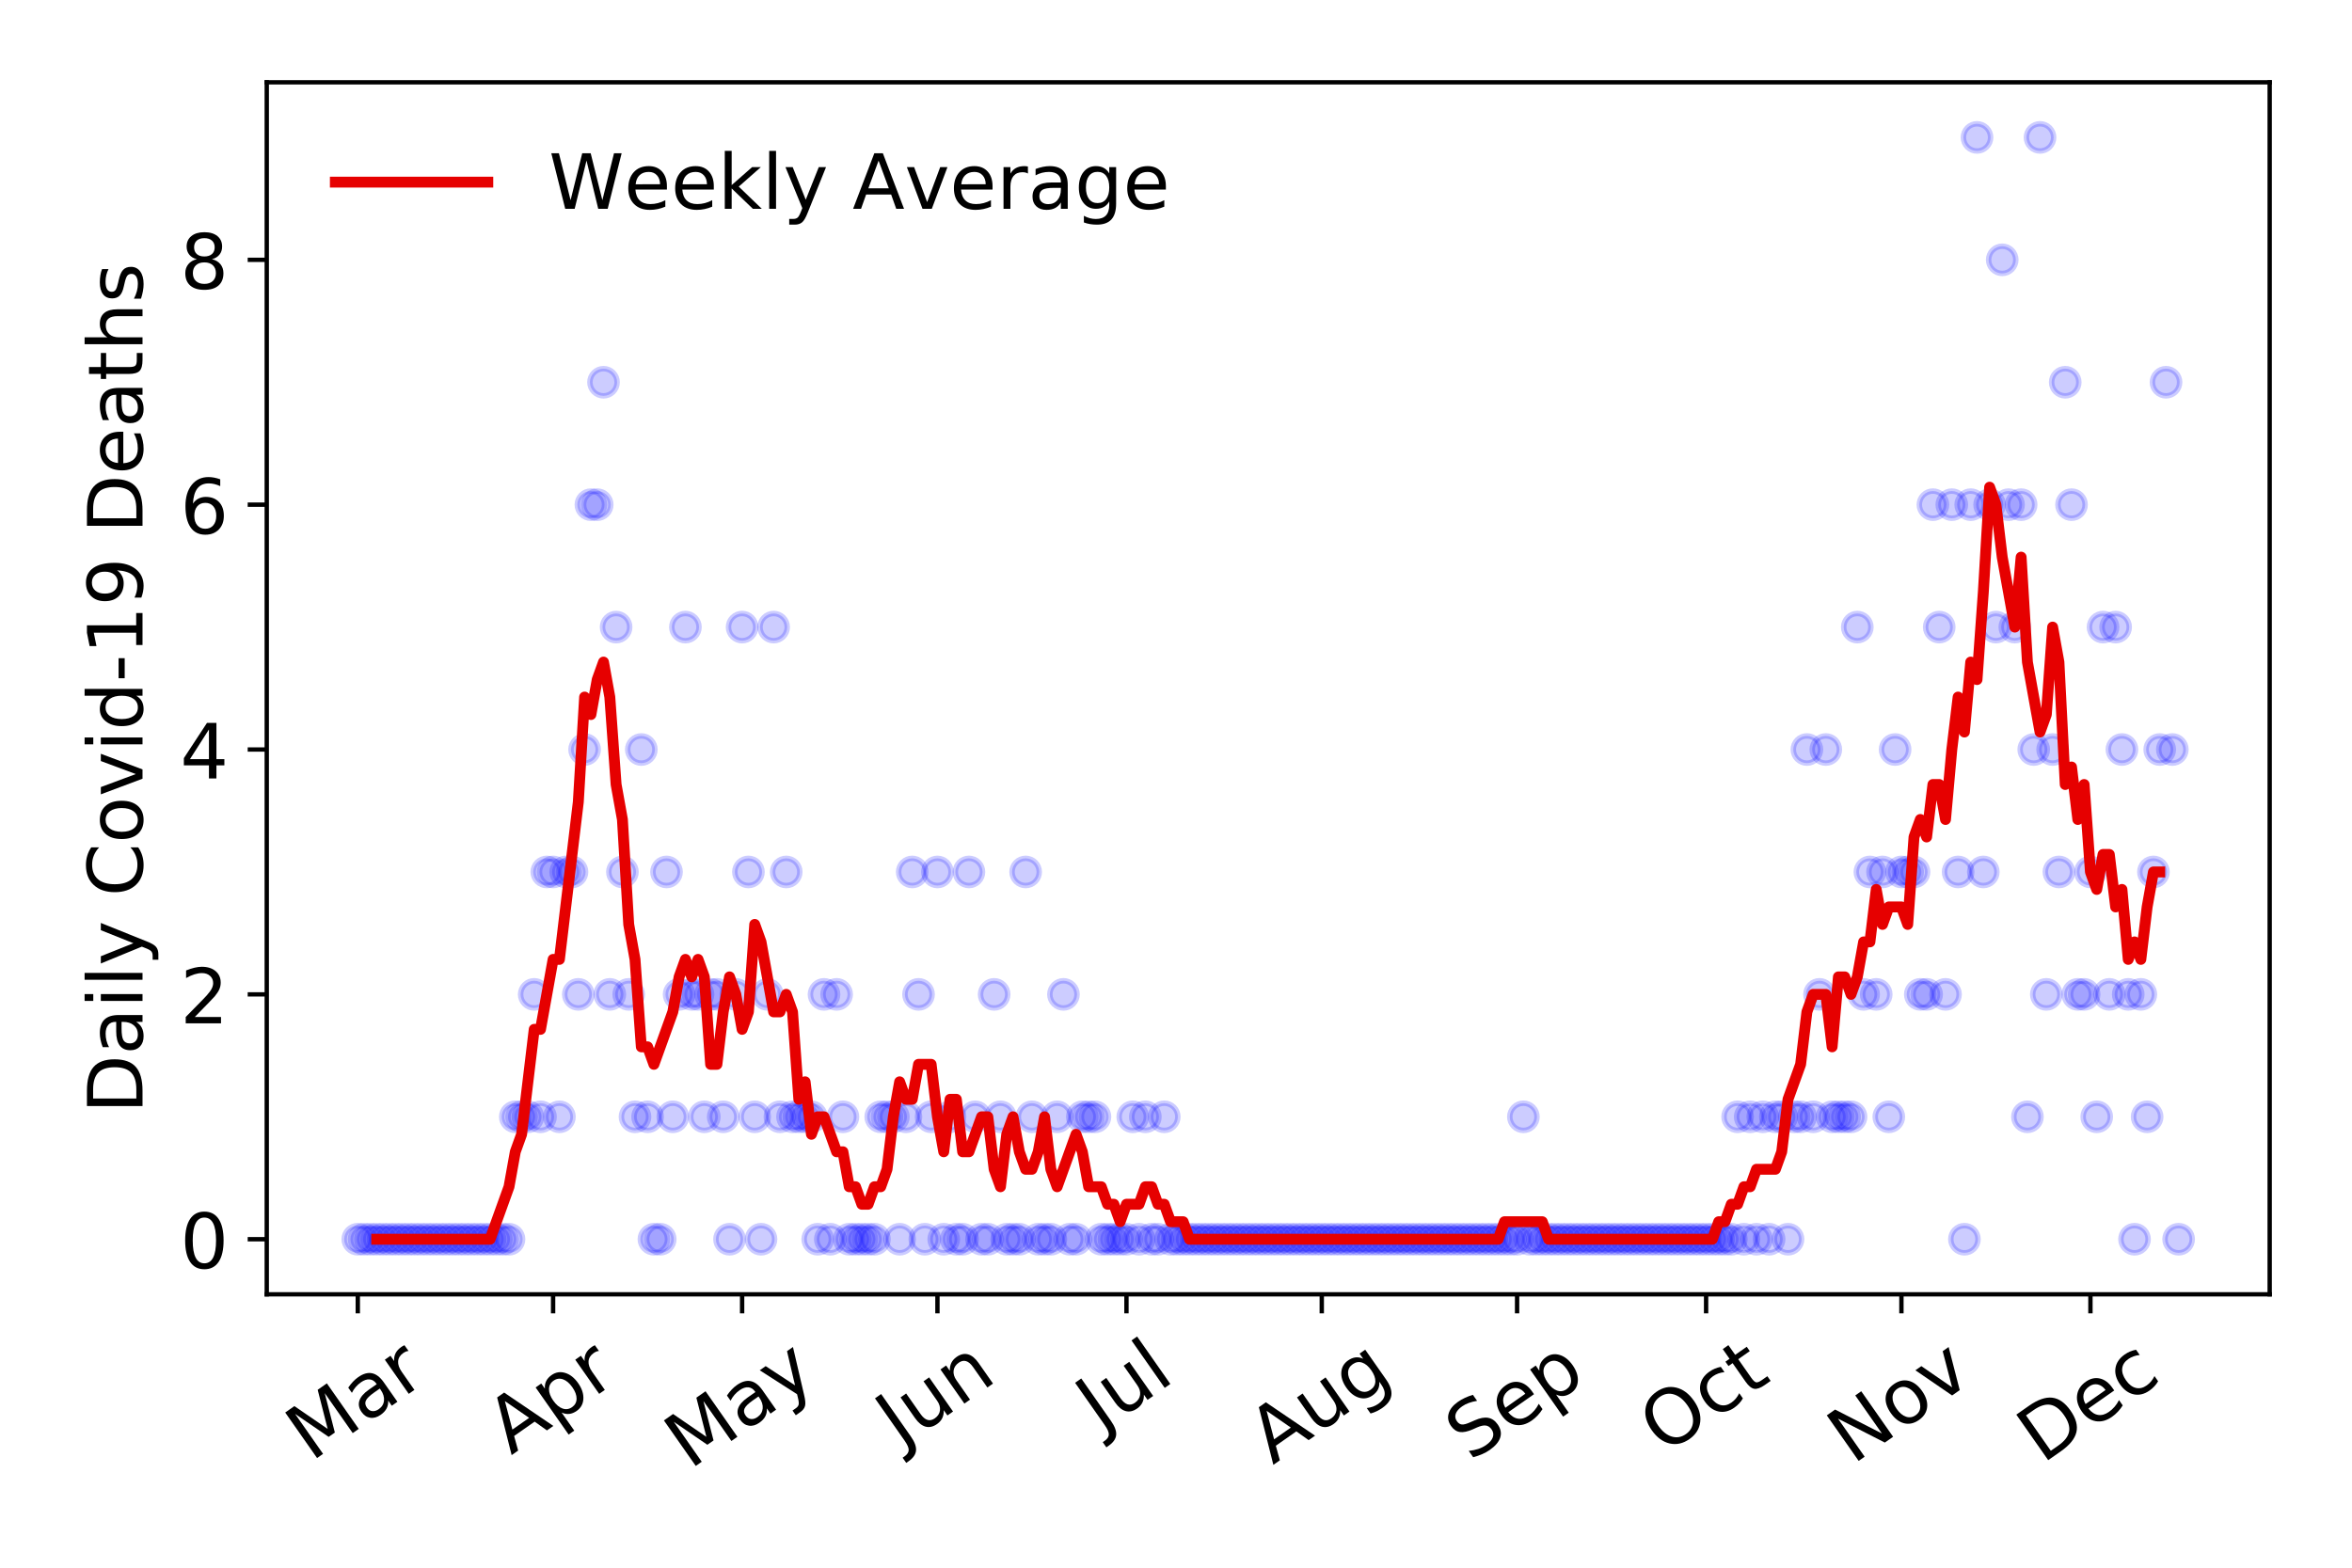 <?xml version="1.0" encoding="utf-8" standalone="no"?>
<!DOCTYPE svg PUBLIC "-//W3C//DTD SVG 1.1//EN"
  "http://www.w3.org/Graphics/SVG/1.1/DTD/svg11.dtd">
<!-- Created with matplotlib (https://matplotlib.org/) -->
<svg height="288pt" version="1.1" viewBox="0 0 432 288" width="432pt" xmlns="http://www.w3.org/2000/svg" xmlns:xlink="http://www.w3.org/1999/xlink">
 <defs>
  <style type="text/css">
*{stroke-linecap:butt;stroke-linejoin:round;}
  </style>
 </defs>
 <g id="figure_1">
  <g id="patch_1">
   <path d="M 0 288 
L 432 288 
L 432 0 
L 0 0 
z
" style="fill:#ffffff;"/>
  </g>
  <g id="axes_1">
   <g id="patch_2">
    <path d="M 48.995 237.778 
L 416.88 237.778 
L 416.88 15.12 
L 48.995 15.12 
z
" style="fill:#ffffff;"/>
   </g>
   <g id="matplotlib.axis_1">
    <g id="xtick_1">
     <g id="line2d_1">
      <defs>
       <path d="M 0 0 
L 0 3.5 
" id="m968114e540" style="stroke:#000000;stroke-width:0.8;"/>
      </defs>
      <g>
       <use style="stroke:#000000;stroke-width:0.8;" x="65.717" xlink:href="#m968114e540" y="237.778"/>
      </g>
     </g>
     <g id="text_1">
      <!-- Mar -->
      <defs>
       <path d="M 9.812 72.906 
L 24.516 72.906 
L 43.109 23.297 
L 61.812 72.906 
L 76.516 72.906 
L 76.516 0 
L 66.891 0 
L 66.891 64.016 
L 48.094 14.016 
L 38.188 14.016 
L 19.391 64.016 
L 19.391 0 
L 9.812 0 
z
" id="DejaVuSans-77"/>
       <path d="M 34.281 27.484 
Q 23.391 27.484 19.188 25 
Q 14.984 22.516 14.984 16.5 
Q 14.984 11.719 18.141 8.906 
Q 21.297 6.109 26.703 6.109 
Q 34.188 6.109 38.703 11.406 
Q 43.219 16.703 43.219 25.484 
L 43.219 27.484 
z
M 52.203 31.203 
L 52.203 0 
L 43.219 0 
L 43.219 8.297 
Q 40.141 3.328 35.547 0.953 
Q 30.953 -1.422 24.312 -1.422 
Q 15.922 -1.422 10.953 3.297 
Q 6 8.016 6 15.922 
Q 6 25.141 12.172 29.828 
Q 18.359 34.516 30.609 34.516 
L 43.219 34.516 
L 43.219 35.406 
Q 43.219 41.609 39.141 45 
Q 35.062 48.391 27.688 48.391 
Q 23 48.391 18.547 47.266 
Q 14.109 46.141 10.016 43.891 
L 10.016 52.203 
Q 14.938 54.109 19.578 55.047 
Q 24.219 56 28.609 56 
Q 40.484 56 46.344 49.844 
Q 52.203 43.703 52.203 31.203 
z
" id="DejaVuSans-97"/>
       <path d="M 41.109 46.297 
Q 39.594 47.172 37.812 47.578 
Q 36.031 48 33.891 48 
Q 26.266 48 22.188 43.047 
Q 18.109 38.094 18.109 28.812 
L 18.109 0 
L 9.078 0 
L 9.078 54.688 
L 18.109 54.688 
L 18.109 46.188 
Q 20.953 51.172 25.484 53.578 
Q 30.031 56 36.531 56 
Q 37.453 56 38.578 55.875 
Q 39.703 55.766 41.062 55.516 
z
" id="DejaVuSans-114"/>
      </defs>
      <g transform="translate(57.114 268.643)rotate(-35)scale(0.14 -0.14)">
       <use xlink:href="#DejaVuSans-77"/>
       <use x="86.279" xlink:href="#DejaVuSans-97"/>
       <use x="147.559" xlink:href="#DejaVuSans-114"/>
      </g>
     </g>
    </g>
    <g id="xtick_2">
     <g id="line2d_2">
      <g>
       <use style="stroke:#000000;stroke-width:0.8;" x="101.591" xlink:href="#m968114e540" y="237.778"/>
      </g>
     </g>
     <g id="text_2">
      <!-- Apr -->
      <defs>
       <path d="M 34.188 63.188 
L 20.797 26.906 
L 47.609 26.906 
z
M 28.609 72.906 
L 39.797 72.906 
L 67.578 0 
L 57.328 0 
L 50.688 18.703 
L 17.828 18.703 
L 11.188 0 
L 0.781 0 
z
" id="DejaVuSans-65"/>
       <path d="M 18.109 8.203 
L 18.109 -20.797 
L 9.078 -20.797 
L 9.078 54.688 
L 18.109 54.688 
L 18.109 46.391 
Q 20.953 51.266 25.266 53.625 
Q 29.594 56 35.594 56 
Q 45.562 56 51.781 48.094 
Q 58.016 40.188 58.016 27.297 
Q 58.016 14.406 51.781 6.484 
Q 45.562 -1.422 35.594 -1.422 
Q 29.594 -1.422 25.266 0.953 
Q 20.953 3.328 18.109 8.203 
z
M 48.688 27.297 
Q 48.688 37.203 44.609 42.844 
Q 40.531 48.484 33.406 48.484 
Q 26.266 48.484 22.188 42.844 
Q 18.109 37.203 18.109 27.297 
Q 18.109 17.391 22.188 11.75 
Q 26.266 6.109 33.406 6.109 
Q 40.531 6.109 44.609 11.75 
Q 48.688 17.391 48.688 27.297 
z
" id="DejaVuSans-112"/>
      </defs>
      <g transform="translate(93.887 267.384)rotate(-35)scale(0.14 -0.14)">
       <use xlink:href="#DejaVuSans-65"/>
       <use x="68.408" xlink:href="#DejaVuSans-112"/>
       <use x="131.885" xlink:href="#DejaVuSans-114"/>
      </g>
     </g>
    </g>
    <g id="xtick_3">
     <g id="line2d_3">
      <g>
       <use style="stroke:#000000;stroke-width:0.8;" x="136.308" xlink:href="#m968114e540" y="237.778"/>
      </g>
     </g>
     <g id="text_3">
      <!-- May -->
      <defs>
       <path d="M 32.172 -5.078 
Q 28.375 -14.844 24.75 -17.812 
Q 21.141 -20.797 15.094 -20.797 
L 7.906 -20.797 
L 7.906 -13.281 
L 13.188 -13.281 
Q 16.891 -13.281 18.938 -11.516 
Q 21 -9.766 23.484 -3.219 
L 25.094 0.875 
L 2.984 54.688 
L 12.5 54.688 
L 29.594 11.922 
L 46.688 54.688 
L 56.203 54.688 
z
" id="DejaVuSans-121"/>
      </defs>
      <g transform="translate(126.669 270.094)rotate(-35)scale(0.14 -0.14)">
       <use xlink:href="#DejaVuSans-77"/>
       <use x="86.279" xlink:href="#DejaVuSans-97"/>
       <use x="147.559" xlink:href="#DejaVuSans-121"/>
      </g>
     </g>
    </g>
    <g id="xtick_4">
     <g id="line2d_4">
      <g>
       <use style="stroke:#000000;stroke-width:0.8;" x="172.183" xlink:href="#m968114e540" y="237.778"/>
      </g>
     </g>
     <g id="text_4">
      <!-- Jun -->
      <defs>
       <path d="M 9.812 72.906 
L 19.672 72.906 
L 19.672 5.078 
Q 19.672 -8.109 14.672 -14.062 
Q 9.672 -20.016 -1.422 -20.016 
L -5.172 -20.016 
L -5.172 -11.719 
L -2.094 -11.719 
Q 4.438 -11.719 7.125 -8.047 
Q 9.812 -4.391 9.812 5.078 
z
" id="DejaVuSans-74"/>
       <path d="M 8.5 21.578 
L 8.5 54.688 
L 17.484 54.688 
L 17.484 21.922 
Q 17.484 14.156 20.5 10.266 
Q 23.531 6.391 29.594 6.391 
Q 36.859 6.391 41.078 11.031 
Q 45.312 15.672 45.312 23.688 
L 45.312 54.688 
L 54.297 54.688 
L 54.297 0 
L 45.312 0 
L 45.312 8.406 
Q 42.047 3.422 37.719 1 
Q 33.406 -1.422 27.688 -1.422 
Q 18.266 -1.422 13.375 4.438 
Q 8.5 10.297 8.5 21.578 
z
M 31.109 56 
z
" id="DejaVuSans-117"/>
       <path d="M 54.891 33.016 
L 54.891 0 
L 45.906 0 
L 45.906 32.719 
Q 45.906 40.484 42.875 44.328 
Q 39.844 48.188 33.797 48.188 
Q 26.516 48.188 22.312 43.547 
Q 18.109 38.922 18.109 30.906 
L 18.109 0 
L 9.078 0 
L 9.078 54.688 
L 18.109 54.688 
L 18.109 46.188 
Q 21.344 51.125 25.703 53.562 
Q 30.078 56 35.797 56 
Q 45.219 56 50.047 50.172 
Q 54.891 44.344 54.891 33.016 
z
" id="DejaVuSans-110"/>
      </defs>
      <g transform="translate(165.439 266.039)rotate(-35)scale(0.14 -0.14)">
       <use xlink:href="#DejaVuSans-74"/>
       <use x="29.492" xlink:href="#DejaVuSans-117"/>
       <use x="92.871" xlink:href="#DejaVuSans-110"/>
      </g>
     </g>
    </g>
    <g id="xtick_5">
     <g id="line2d_5">
      <g>
       <use style="stroke:#000000;stroke-width:0.8;" x="206.9" xlink:href="#m968114e540" y="237.778"/>
      </g>
     </g>
     <g id="text_5">
      <!-- Jul -->
      <defs>
       <path d="M 9.422 75.984 
L 18.406 75.984 
L 18.406 0 
L 9.422 0 
z
" id="DejaVuSans-108"/>
      </defs>
      <g transform="translate(202.197 263.181)rotate(-35)scale(0.14 -0.14)">
       <use xlink:href="#DejaVuSans-74"/>
       <use x="29.492" xlink:href="#DejaVuSans-117"/>
       <use x="92.871" xlink:href="#DejaVuSans-108"/>
      </g>
     </g>
    </g>
    <g id="xtick_6">
     <g id="line2d_6">
      <g>
       <use style="stroke:#000000;stroke-width:0.8;" x="242.774" xlink:href="#m968114e540" y="237.778"/>
      </g>
     </g>
     <g id="text_6">
      <!-- Aug -->
      <defs>
       <path d="M 45.406 27.984 
Q 45.406 37.75 41.375 43.109 
Q 37.359 48.484 30.078 48.484 
Q 22.859 48.484 18.828 43.109 
Q 14.797 37.75 14.797 27.984 
Q 14.797 18.266 18.828 12.891 
Q 22.859 7.516 30.078 7.516 
Q 37.359 7.516 41.375 12.891 
Q 45.406 18.266 45.406 27.984 
z
M 54.391 6.781 
Q 54.391 -7.172 48.188 -13.984 
Q 42 -20.797 29.203 -20.797 
Q 24.469 -20.797 20.266 -20.094 
Q 16.062 -19.391 12.109 -17.922 
L 12.109 -9.188 
Q 16.062 -11.328 19.922 -12.344 
Q 23.781 -13.375 27.781 -13.375 
Q 36.625 -13.375 41.016 -8.766 
Q 45.406 -4.156 45.406 5.172 
L 45.406 9.625 
Q 42.625 4.781 38.281 2.391 
Q 33.938 0 27.875 0 
Q 17.828 0 11.672 7.656 
Q 5.516 15.328 5.516 27.984 
Q 5.516 40.672 11.672 48.328 
Q 17.828 56 27.875 56 
Q 33.938 56 38.281 53.609 
Q 42.625 51.219 45.406 46.391 
L 45.406 54.688 
L 54.391 54.688 
z
" id="DejaVuSans-103"/>
      </defs>
      <g transform="translate(233.793 269.172)rotate(-35)scale(0.14 -0.14)">
       <use xlink:href="#DejaVuSans-65"/>
       <use x="68.408" xlink:href="#DejaVuSans-117"/>
       <use x="131.787" xlink:href="#DejaVuSans-103"/>
      </g>
     </g>
    </g>
    <g id="xtick_7">
     <g id="line2d_7">
      <g>
       <use style="stroke:#000000;stroke-width:0.8;" x="278.648" xlink:href="#m968114e540" y="237.778"/>
      </g>
     </g>
     <g id="text_7">
      <!-- Sep -->
      <defs>
       <path d="M 53.516 70.516 
L 53.516 60.891 
Q 47.906 63.578 42.922 64.891 
Q 37.938 66.219 33.297 66.219 
Q 25.25 66.219 20.875 63.094 
Q 16.5 59.969 16.5 54.203 
Q 16.5 49.359 19.406 46.891 
Q 22.312 44.438 30.422 42.922 
L 36.375 41.703 
Q 47.406 39.594 52.656 34.297 
Q 57.906 29 57.906 20.125 
Q 57.906 9.516 50.797 4.047 
Q 43.703 -1.422 29.984 -1.422 
Q 24.812 -1.422 18.969 -0.25 
Q 13.141 0.922 6.891 3.219 
L 6.891 13.375 
Q 12.891 10.016 18.656 8.297 
Q 24.422 6.594 29.984 6.594 
Q 38.422 6.594 43.016 9.906 
Q 47.609 13.234 47.609 19.391 
Q 47.609 24.75 44.312 27.781 
Q 41.016 30.812 33.5 32.328 
L 27.484 33.5 
Q 16.453 35.688 11.516 40.375 
Q 6.594 45.062 6.594 53.422 
Q 6.594 63.094 13.406 68.656 
Q 20.219 74.219 32.172 74.219 
Q 37.312 74.219 42.625 73.281 
Q 47.953 72.359 53.516 70.516 
z
" id="DejaVuSans-83"/>
       <path d="M 56.203 29.594 
L 56.203 25.203 
L 14.891 25.203 
Q 15.484 15.922 20.484 11.062 
Q 25.484 6.203 34.422 6.203 
Q 39.594 6.203 44.453 7.469 
Q 49.312 8.734 54.109 11.281 
L 54.109 2.781 
Q 49.266 0.734 44.188 -0.344 
Q 39.109 -1.422 33.891 -1.422 
Q 20.797 -1.422 13.156 6.188 
Q 5.516 13.812 5.516 26.812 
Q 5.516 40.234 12.766 48.109 
Q 20.016 56 32.328 56 
Q 43.359 56 49.781 48.891 
Q 56.203 41.797 56.203 29.594 
z
M 47.219 32.234 
Q 47.125 39.594 43.094 43.984 
Q 39.062 48.391 32.422 48.391 
Q 24.906 48.391 20.391 44.141 
Q 15.875 39.891 15.188 32.172 
z
" id="DejaVuSans-101"/>
      </defs>
      <g transform="translate(270.055 268.629)rotate(-35)scale(0.14 -0.14)">
       <use xlink:href="#DejaVuSans-83"/>
       <use x="63.477" xlink:href="#DejaVuSans-101"/>
       <use x="125" xlink:href="#DejaVuSans-112"/>
      </g>
     </g>
    </g>
    <g id="xtick_8">
     <g id="line2d_8">
      <g>
       <use style="stroke:#000000;stroke-width:0.8;" x="313.365" xlink:href="#m968114e540" y="237.778"/>
      </g>
     </g>
     <g id="text_8">
      <!-- Oct -->
      <defs>
       <path d="M 39.406 66.219 
Q 28.656 66.219 22.328 58.203 
Q 16.016 50.203 16.016 36.375 
Q 16.016 22.609 22.328 14.594 
Q 28.656 6.594 39.406 6.594 
Q 50.141 6.594 56.422 14.594 
Q 62.703 22.609 62.703 36.375 
Q 62.703 50.203 56.422 58.203 
Q 50.141 66.219 39.406 66.219 
z
M 39.406 74.219 
Q 54.734 74.219 63.906 63.938 
Q 73.094 53.656 73.094 36.375 
Q 73.094 19.141 63.906 8.859 
Q 54.734 -1.422 39.406 -1.422 
Q 24.031 -1.422 14.812 8.828 
Q 5.609 19.094 5.609 36.375 
Q 5.609 53.656 14.812 63.938 
Q 24.031 74.219 39.406 74.219 
z
" id="DejaVuSans-79"/>
       <path d="M 48.781 52.594 
L 48.781 44.188 
Q 44.969 46.297 41.141 47.344 
Q 37.312 48.391 33.406 48.391 
Q 24.656 48.391 19.812 42.844 
Q 14.984 37.312 14.984 27.297 
Q 14.984 17.281 19.812 11.734 
Q 24.656 6.203 33.406 6.203 
Q 37.312 6.203 41.141 7.25 
Q 44.969 8.297 48.781 10.406 
L 48.781 2.094 
Q 45.016 0.344 40.984 -0.531 
Q 36.969 -1.422 32.422 -1.422 
Q 20.062 -1.422 12.781 6.344 
Q 5.516 14.109 5.516 27.297 
Q 5.516 40.672 12.859 48.328 
Q 20.219 56 33.016 56 
Q 37.156 56 41.109 55.141 
Q 45.062 54.297 48.781 52.594 
z
" id="DejaVuSans-99"/>
       <path d="M 18.312 70.219 
L 18.312 54.688 
L 36.812 54.688 
L 36.812 47.703 
L 18.312 47.703 
L 18.312 18.016 
Q 18.312 11.328 20.141 9.422 
Q 21.969 7.516 27.594 7.516 
L 36.812 7.516 
L 36.812 0 
L 27.594 0 
Q 17.188 0 13.234 3.875 
Q 9.281 7.766 9.281 18.016 
L 9.281 47.703 
L 2.688 47.703 
L 2.688 54.688 
L 9.281 54.688 
L 9.281 70.219 
z
" id="DejaVuSans-116"/>
      </defs>
      <g transform="translate(305.667 267.377)rotate(-35)scale(0.14 -0.14)">
       <use xlink:href="#DejaVuSans-79"/>
       <use x="78.711" xlink:href="#DejaVuSans-99"/>
       <use x="133.691" xlink:href="#DejaVuSans-116"/>
      </g>
     </g>
    </g>
    <g id="xtick_9">
     <g id="line2d_9">
      <g>
       <use style="stroke:#000000;stroke-width:0.8;" x="349.24" xlink:href="#m968114e540" y="237.778"/>
      </g>
     </g>
     <g id="text_9">
      <!-- Nov -->
      <defs>
       <path d="M 9.812 72.906 
L 23.094 72.906 
L 55.422 11.922 
L 55.422 72.906 
L 64.984 72.906 
L 64.984 0 
L 51.703 0 
L 19.391 60.984 
L 19.391 0 
L 9.812 0 
z
" id="DejaVuSans-78"/>
       <path d="M 30.609 48.391 
Q 23.391 48.391 19.188 42.75 
Q 14.984 37.109 14.984 27.297 
Q 14.984 17.484 19.156 11.844 
Q 23.344 6.203 30.609 6.203 
Q 37.797 6.203 41.984 11.859 
Q 46.188 17.531 46.188 27.297 
Q 46.188 37.016 41.984 42.703 
Q 37.797 48.391 30.609 48.391 
z
M 30.609 56 
Q 42.328 56 49.016 48.375 
Q 55.719 40.766 55.719 27.297 
Q 55.719 13.875 49.016 6.219 
Q 42.328 -1.422 30.609 -1.422 
Q 18.844 -1.422 12.172 6.219 
Q 5.516 13.875 5.516 27.297 
Q 5.516 40.766 12.172 48.375 
Q 18.844 56 30.609 56 
z
" id="DejaVuSans-111"/>
       <path d="M 2.984 54.688 
L 12.5 54.688 
L 29.594 8.797 
L 46.688 54.688 
L 56.203 54.688 
L 35.688 0 
L 23.484 0 
z
" id="DejaVuSans-118"/>
      </defs>
      <g transform="translate(340.263 269.166)rotate(-35)scale(0.14 -0.14)">
       <use xlink:href="#DejaVuSans-78"/>
       <use x="74.805" xlink:href="#DejaVuSans-111"/>
       <use x="135.986" xlink:href="#DejaVuSans-118"/>
      </g>
     </g>
    </g>
    <g id="xtick_10">
     <g id="line2d_10">
      <g>
       <use style="stroke:#000000;stroke-width:0.8;" x="383.957" xlink:href="#m968114e540" y="237.778"/>
      </g>
     </g>
     <g id="text_10">
      <!-- Dec -->
      <defs>
       <path d="M 19.672 64.797 
L 19.672 8.109 
L 31.594 8.109 
Q 46.688 8.109 53.688 14.938 
Q 60.688 21.781 60.688 36.531 
Q 60.688 51.172 53.688 57.984 
Q 46.688 64.797 31.594 64.797 
z
M 9.812 72.906 
L 30.078 72.906 
Q 51.266 72.906 61.172 64.094 
Q 71.094 55.281 71.094 36.531 
Q 71.094 17.672 61.125 8.828 
Q 51.172 0 30.078 0 
L 9.812 0 
z
" id="DejaVuSans-68"/>
      </defs>
      <g transform="translate(375.076 269.032)rotate(-35)scale(0.14 -0.14)">
       <use xlink:href="#DejaVuSans-68"/>
       <use x="77.002" xlink:href="#DejaVuSans-101"/>
       <use x="138.525" xlink:href="#DejaVuSans-99"/>
      </g>
     </g>
    </g>
   </g>
   <g id="matplotlib.axis_2">
    <g id="ytick_1">
     <g id="line2d_11">
      <defs>
       <path d="M 0 0 
L -3.5 0 
" id="m5dae5a80ef" style="stroke:#000000;stroke-width:0.8;"/>
      </defs>
      <g>
       <use style="stroke:#000000;stroke-width:0.8;" x="48.995" xlink:href="#m5dae5a80ef" y="227.657"/>
      </g>
     </g>
     <g id="text_11">
      <!-- 0 -->
      <defs>
       <path d="M 31.781 66.406 
Q 24.172 66.406 20.328 58.906 
Q 16.5 51.422 16.5 36.375 
Q 16.5 21.391 20.328 13.891 
Q 24.172 6.391 31.781 6.391 
Q 39.453 6.391 43.281 13.891 
Q 47.125 21.391 47.125 36.375 
Q 47.125 51.422 43.281 58.906 
Q 39.453 66.406 31.781 66.406 
z
M 31.781 74.219 
Q 44.047 74.219 50.516 64.516 
Q 56.984 54.828 56.984 36.375 
Q 56.984 17.969 50.516 8.266 
Q 44.047 -1.422 31.781 -1.422 
Q 19.531 -1.422 13.062 8.266 
Q 6.594 17.969 6.594 36.375 
Q 6.594 54.828 13.062 64.516 
Q 19.531 74.219 31.781 74.219 
z
" id="DejaVuSans-48"/>
      </defs>
      <g transform="translate(33.087 232.976)scale(0.14 -0.14)">
       <use xlink:href="#DejaVuSans-48"/>
      </g>
     </g>
    </g>
    <g id="ytick_2">
     <g id="line2d_12">
      <g>
       <use style="stroke:#000000;stroke-width:0.8;" x="48.995" xlink:href="#m5dae5a80ef" y="182.676"/>
      </g>
     </g>
     <g id="text_12">
      <!-- 2 -->
      <defs>
       <path d="M 19.188 8.297 
L 53.609 8.297 
L 53.609 0 
L 7.328 0 
L 7.328 8.297 
Q 12.938 14.109 22.625 23.891 
Q 32.328 33.688 34.812 36.531 
Q 39.547 41.844 41.422 45.531 
Q 43.312 49.219 43.312 52.781 
Q 43.312 58.594 39.234 62.25 
Q 35.156 65.922 28.609 65.922 
Q 23.969 65.922 18.812 64.312 
Q 13.672 62.703 7.812 59.422 
L 7.812 69.391 
Q 13.766 71.781 18.938 73 
Q 24.125 74.219 28.422 74.219 
Q 39.75 74.219 46.484 68.547 
Q 53.219 62.891 53.219 53.422 
Q 53.219 48.922 51.531 44.891 
Q 49.859 40.875 45.406 35.406 
Q 44.188 33.984 37.641 27.219 
Q 31.109 20.453 19.188 8.297 
z
" id="DejaVuSans-50"/>
      </defs>
      <g transform="translate(33.087 187.995)scale(0.14 -0.14)">
       <use xlink:href="#DejaVuSans-50"/>
      </g>
     </g>
    </g>
    <g id="ytick_3">
     <g id="line2d_13">
      <g>
       <use style="stroke:#000000;stroke-width:0.8;" x="48.995" xlink:href="#m5dae5a80ef" y="137.694"/>
      </g>
     </g>
     <g id="text_13">
      <!-- 4 -->
      <defs>
       <path d="M 37.797 64.312 
L 12.891 25.391 
L 37.797 25.391 
z
M 35.203 72.906 
L 47.609 72.906 
L 47.609 25.391 
L 58.016 25.391 
L 58.016 17.188 
L 47.609 17.188 
L 47.609 0 
L 37.797 0 
L 37.797 17.188 
L 4.891 17.188 
L 4.891 26.703 
z
" id="DejaVuSans-52"/>
      </defs>
      <g transform="translate(33.087 143.013)scale(0.14 -0.14)">
       <use xlink:href="#DejaVuSans-52"/>
      </g>
     </g>
    </g>
    <g id="ytick_4">
     <g id="line2d_14">
      <g>
       <use style="stroke:#000000;stroke-width:0.8;" x="48.995" xlink:href="#m5dae5a80ef" y="92.713"/>
      </g>
     </g>
     <g id="text_14">
      <!-- 6 -->
      <defs>
       <path d="M 33.016 40.375 
Q 26.375 40.375 22.484 35.828 
Q 18.609 31.297 18.609 23.391 
Q 18.609 15.531 22.484 10.953 
Q 26.375 6.391 33.016 6.391 
Q 39.656 6.391 43.531 10.953 
Q 47.406 15.531 47.406 23.391 
Q 47.406 31.297 43.531 35.828 
Q 39.656 40.375 33.016 40.375 
z
M 52.594 71.297 
L 52.594 62.312 
Q 48.875 64.062 45.094 64.984 
Q 41.312 65.922 37.594 65.922 
Q 27.828 65.922 22.672 59.328 
Q 17.531 52.734 16.797 39.406 
Q 19.672 43.656 24.016 45.922 
Q 28.375 48.188 33.594 48.188 
Q 44.578 48.188 50.953 41.516 
Q 57.328 34.859 57.328 23.391 
Q 57.328 12.156 50.688 5.359 
Q 44.047 -1.422 33.016 -1.422 
Q 20.359 -1.422 13.672 8.266 
Q 6.984 17.969 6.984 36.375 
Q 6.984 53.656 15.188 63.938 
Q 23.391 74.219 37.203 74.219 
Q 40.922 74.219 44.703 73.484 
Q 48.484 72.75 52.594 71.297 
z
" id="DejaVuSans-54"/>
      </defs>
      <g transform="translate(33.087 98.032)scale(0.14 -0.14)">
       <use xlink:href="#DejaVuSans-54"/>
      </g>
     </g>
    </g>
    <g id="ytick_5">
     <g id="line2d_15">
      <g>
       <use style="stroke:#000000;stroke-width:0.8;" x="48.995" xlink:href="#m5dae5a80ef" y="47.732"/>
      </g>
     </g>
     <g id="text_15">
      <!-- 8 -->
      <defs>
       <path d="M 31.781 34.625 
Q 24.75 34.625 20.719 30.859 
Q 16.703 27.094 16.703 20.516 
Q 16.703 13.922 20.719 10.156 
Q 24.75 6.391 31.781 6.391 
Q 38.812 6.391 42.859 10.172 
Q 46.922 13.969 46.922 20.516 
Q 46.922 27.094 42.891 30.859 
Q 38.875 34.625 31.781 34.625 
z
M 21.922 38.812 
Q 15.578 40.375 12.031 44.719 
Q 8.5 49.078 8.5 55.328 
Q 8.5 64.062 14.719 69.141 
Q 20.953 74.219 31.781 74.219 
Q 42.672 74.219 48.875 69.141 
Q 55.078 64.062 55.078 55.328 
Q 55.078 49.078 51.531 44.719 
Q 48 40.375 41.703 38.812 
Q 48.828 37.156 52.797 32.312 
Q 56.781 27.484 56.781 20.516 
Q 56.781 9.906 50.312 4.234 
Q 43.844 -1.422 31.781 -1.422 
Q 19.734 -1.422 13.25 4.234 
Q 6.781 9.906 6.781 20.516 
Q 6.781 27.484 10.781 32.312 
Q 14.797 37.156 21.922 38.812 
z
M 18.312 54.391 
Q 18.312 48.734 21.844 45.562 
Q 25.391 42.391 31.781 42.391 
Q 38.141 42.391 41.719 45.562 
Q 45.312 48.734 45.312 54.391 
Q 45.312 60.062 41.719 63.234 
Q 38.141 66.406 31.781 66.406 
Q 25.391 66.406 21.844 63.234 
Q 18.312 60.062 18.312 54.391 
z
" id="DejaVuSans-56"/>
      </defs>
      <g transform="translate(33.087 53.05)scale(0.14 -0.14)">
       <use xlink:href="#DejaVuSans-56"/>
      </g>
     </g>
    </g>
    <g id="text_16">
     <!-- Daily Covid-19 Deaths -->
     <defs>
      <path d="M 9.422 54.688 
L 18.406 54.688 
L 18.406 0 
L 9.422 0 
z
M 9.422 75.984 
L 18.406 75.984 
L 18.406 64.594 
L 9.422 64.594 
z
" id="DejaVuSans-105"/>
      <path id="DejaVuSans-32"/>
      <path d="M 64.406 67.281 
L 64.406 56.891 
Q 59.422 61.531 53.781 63.812 
Q 48.141 66.109 41.797 66.109 
Q 29.297 66.109 22.656 58.469 
Q 16.016 50.828 16.016 36.375 
Q 16.016 21.969 22.656 14.328 
Q 29.297 6.688 41.797 6.688 
Q 48.141 6.688 53.781 8.984 
Q 59.422 11.281 64.406 15.922 
L 64.406 5.609 
Q 59.234 2.094 53.438 0.328 
Q 47.656 -1.422 41.219 -1.422 
Q 24.656 -1.422 15.125 8.703 
Q 5.609 18.844 5.609 36.375 
Q 5.609 53.953 15.125 64.078 
Q 24.656 74.219 41.219 74.219 
Q 47.75 74.219 53.531 72.484 
Q 59.328 70.75 64.406 67.281 
z
" id="DejaVuSans-67"/>
      <path d="M 45.406 46.391 
L 45.406 75.984 
L 54.391 75.984 
L 54.391 0 
L 45.406 0 
L 45.406 8.203 
Q 42.578 3.328 38.25 0.953 
Q 33.938 -1.422 27.875 -1.422 
Q 17.969 -1.422 11.734 6.484 
Q 5.516 14.406 5.516 27.297 
Q 5.516 40.188 11.734 48.094 
Q 17.969 56 27.875 56 
Q 33.938 56 38.25 53.625 
Q 42.578 51.266 45.406 46.391 
z
M 14.797 27.297 
Q 14.797 17.391 18.875 11.75 
Q 22.953 6.109 30.078 6.109 
Q 37.203 6.109 41.297 11.75 
Q 45.406 17.391 45.406 27.297 
Q 45.406 37.203 41.297 42.844 
Q 37.203 48.484 30.078 48.484 
Q 22.953 48.484 18.875 42.844 
Q 14.797 37.203 14.797 27.297 
z
" id="DejaVuSans-100"/>
      <path d="M 4.891 31.391 
L 31.203 31.391 
L 31.203 23.391 
L 4.891 23.391 
z
" id="DejaVuSans-45"/>
      <path d="M 12.406 8.297 
L 28.516 8.297 
L 28.516 63.922 
L 10.984 60.406 
L 10.984 69.391 
L 28.422 72.906 
L 38.281 72.906 
L 38.281 8.297 
L 54.391 8.297 
L 54.391 0 
L 12.406 0 
z
" id="DejaVuSans-49"/>
      <path d="M 10.984 1.516 
L 10.984 10.5 
Q 14.703 8.734 18.5 7.812 
Q 22.312 6.891 25.984 6.891 
Q 35.75 6.891 40.891 13.453 
Q 46.047 20.016 46.781 33.406 
Q 43.953 29.203 39.594 26.953 
Q 35.25 24.703 29.984 24.703 
Q 19.047 24.703 12.672 31.312 
Q 6.297 37.938 6.297 49.422 
Q 6.297 60.641 12.938 67.422 
Q 19.578 74.219 30.609 74.219 
Q 43.266 74.219 49.922 64.516 
Q 56.594 54.828 56.594 36.375 
Q 56.594 19.141 48.406 8.859 
Q 40.234 -1.422 26.422 -1.422 
Q 22.703 -1.422 18.891 -0.688 
Q 15.094 0.047 10.984 1.516 
z
M 30.609 32.422 
Q 37.25 32.422 41.125 36.953 
Q 45.016 41.5 45.016 49.422 
Q 45.016 57.281 41.125 61.844 
Q 37.25 66.406 30.609 66.406 
Q 23.969 66.406 20.094 61.844 
Q 16.219 57.281 16.219 49.422 
Q 16.219 41.5 20.094 36.953 
Q 23.969 32.422 30.609 32.422 
z
" id="DejaVuSans-57"/>
      <path d="M 54.891 33.016 
L 54.891 0 
L 45.906 0 
L 45.906 32.719 
Q 45.906 40.484 42.875 44.328 
Q 39.844 48.188 33.797 48.188 
Q 26.516 48.188 22.312 43.547 
Q 18.109 38.922 18.109 30.906 
L 18.109 0 
L 9.078 0 
L 9.078 75.984 
L 18.109 75.984 
L 18.109 46.188 
Q 21.344 51.125 25.703 53.562 
Q 30.078 56 35.797 56 
Q 45.219 56 50.047 50.172 
Q 54.891 44.344 54.891 33.016 
z
" id="DejaVuSans-104"/>
      <path d="M 44.281 53.078 
L 44.281 44.578 
Q 40.484 46.531 36.375 47.5 
Q 32.281 48.484 27.875 48.484 
Q 21.188 48.484 17.844 46.438 
Q 14.5 44.391 14.5 40.281 
Q 14.5 37.156 16.891 35.375 
Q 19.281 33.594 26.516 31.984 
L 29.594 31.297 
Q 39.156 29.25 43.188 25.516 
Q 47.219 21.781 47.219 15.094 
Q 47.219 7.469 41.188 3.016 
Q 35.156 -1.422 24.609 -1.422 
Q 20.219 -1.422 15.453 -0.562 
Q 10.688 0.297 5.422 2 
L 5.422 11.281 
Q 10.406 8.688 15.234 7.391 
Q 20.062 6.109 24.812 6.109 
Q 31.156 6.109 34.562 8.281 
Q 37.984 10.453 37.984 14.406 
Q 37.984 18.062 35.516 20.016 
Q 33.062 21.969 24.703 23.781 
L 21.578 24.516 
Q 13.234 26.266 9.516 29.906 
Q 5.812 33.547 5.812 39.891 
Q 5.812 47.609 11.281 51.797 
Q 16.75 56 26.812 56 
Q 31.781 56 36.172 55.266 
Q 40.578 54.547 44.281 53.078 
z
" id="DejaVuSans-115"/>
     </defs>
     <g transform="translate(26.176 204.56)rotate(-90)scale(0.14 -0.14)">
      <use xlink:href="#DejaVuSans-68"/>
      <use x="77.002" xlink:href="#DejaVuSans-97"/>
      <use x="138.281" xlink:href="#DejaVuSans-105"/>
      <use x="166.064" xlink:href="#DejaVuSans-108"/>
      <use x="193.848" xlink:href="#DejaVuSans-121"/>
      <use x="253.027" xlink:href="#DejaVuSans-32"/>
      <use x="284.814" xlink:href="#DejaVuSans-67"/>
      <use x="354.639" xlink:href="#DejaVuSans-111"/>
      <use x="415.82" xlink:href="#DejaVuSans-118"/>
      <use x="475" xlink:href="#DejaVuSans-105"/>
      <use x="502.783" xlink:href="#DejaVuSans-100"/>
      <use x="566.26" xlink:href="#DejaVuSans-45"/>
      <use x="602.344" xlink:href="#DejaVuSans-49"/>
      <use x="665.967" xlink:href="#DejaVuSans-57"/>
      <use x="729.59" xlink:href="#DejaVuSans-32"/>
      <use x="761.377" xlink:href="#DejaVuSans-68"/>
      <use x="838.379" xlink:href="#DejaVuSans-101"/>
      <use x="899.902" xlink:href="#DejaVuSans-97"/>
      <use x="961.182" xlink:href="#DejaVuSans-116"/>
      <use x="1000.391" xlink:href="#DejaVuSans-104"/>
      <use x="1063.77" xlink:href="#DejaVuSans-115"/>
     </g>
    </g>
   </g>
   <g id="line2d_16">
    <defs>
     <path d="M 0 2.5 
C 0.663 2.5 1.299 2.237 1.768 1.768 
C 2.237 1.299 2.5 0.663 2.5 0 
C 2.5 -0.663 2.237 -1.299 1.768 -1.768 
C 1.299 -2.237 0.663 -2.5 0 -2.5 
C -0.663 -2.5 -1.299 -2.237 -1.768 -1.768 
C -2.237 -1.299 -2.5 -0.663 -2.5 0 
C -2.5 0.663 -2.237 1.299 -1.768 1.768 
C -1.299 2.237 -0.663 2.5 0 2.5 
z
" id="m45cbc2fb3a" style="stroke:#0000ff;stroke-opacity:0.2;"/>
    </defs>
    <g clip-path="url(#pe1f004daee)">
     <use style="fill:#0000ff;fill-opacity:0.2;stroke:#0000ff;stroke-opacity:0.2;" x="65.717" xlink:href="#m45cbc2fb3a" y="227.657"/>
     <use style="fill:#0000ff;fill-opacity:0.2;stroke:#0000ff;stroke-opacity:0.2;" x="66.874" xlink:href="#m45cbc2fb3a" y="227.657"/>
     <use style="fill:#0000ff;fill-opacity:0.2;stroke:#0000ff;stroke-opacity:0.2;" x="68.032" xlink:href="#m45cbc2fb3a" y="227.657"/>
     <use style="fill:#0000ff;fill-opacity:0.2;stroke:#0000ff;stroke-opacity:0.2;" x="69.189" xlink:href="#m45cbc2fb3a" y="227.657"/>
     <use style="fill:#0000ff;fill-opacity:0.2;stroke:#0000ff;stroke-opacity:0.2;" x="70.346" xlink:href="#m45cbc2fb3a" y="227.657"/>
     <use style="fill:#0000ff;fill-opacity:0.2;stroke:#0000ff;stroke-opacity:0.2;" x="71.503" xlink:href="#m45cbc2fb3a" y="227.657"/>
     <use style="fill:#0000ff;fill-opacity:0.2;stroke:#0000ff;stroke-opacity:0.2;" x="72.66" xlink:href="#m45cbc2fb3a" y="227.657"/>
     <use style="fill:#0000ff;fill-opacity:0.2;stroke:#0000ff;stroke-opacity:0.2;" x="73.818" xlink:href="#m45cbc2fb3a" y="227.657"/>
     <use style="fill:#0000ff;fill-opacity:0.2;stroke:#0000ff;stroke-opacity:0.2;" x="74.975" xlink:href="#m45cbc2fb3a" y="227.657"/>
     <use style="fill:#0000ff;fill-opacity:0.2;stroke:#0000ff;stroke-opacity:0.2;" x="76.132" xlink:href="#m45cbc2fb3a" y="227.657"/>
     <use style="fill:#0000ff;fill-opacity:0.2;stroke:#0000ff;stroke-opacity:0.2;" x="77.289" xlink:href="#m45cbc2fb3a" y="227.657"/>
     <use style="fill:#0000ff;fill-opacity:0.2;stroke:#0000ff;stroke-opacity:0.2;" x="78.447" xlink:href="#m45cbc2fb3a" y="227.657"/>
     <use style="fill:#0000ff;fill-opacity:0.2;stroke:#0000ff;stroke-opacity:0.2;" x="79.604" xlink:href="#m45cbc2fb3a" y="227.657"/>
     <use style="fill:#0000ff;fill-opacity:0.2;stroke:#0000ff;stroke-opacity:0.2;" x="80.761" xlink:href="#m45cbc2fb3a" y="227.657"/>
     <use style="fill:#0000ff;fill-opacity:0.2;stroke:#0000ff;stroke-opacity:0.2;" x="81.918" xlink:href="#m45cbc2fb3a" y="227.657"/>
     <use style="fill:#0000ff;fill-opacity:0.2;stroke:#0000ff;stroke-opacity:0.2;" x="83.076" xlink:href="#m45cbc2fb3a" y="227.657"/>
     <use style="fill:#0000ff;fill-opacity:0.2;stroke:#0000ff;stroke-opacity:0.2;" x="84.233" xlink:href="#m45cbc2fb3a" y="227.657"/>
     <use style="fill:#0000ff;fill-opacity:0.2;stroke:#0000ff;stroke-opacity:0.2;" x="85.39" xlink:href="#m45cbc2fb3a" y="227.657"/>
     <use style="fill:#0000ff;fill-opacity:0.2;stroke:#0000ff;stroke-opacity:0.2;" x="86.547" xlink:href="#m45cbc2fb3a" y="227.657"/>
     <use style="fill:#0000ff;fill-opacity:0.2;stroke:#0000ff;stroke-opacity:0.2;" x="87.705" xlink:href="#m45cbc2fb3a" y="227.657"/>
     <use style="fill:#0000ff;fill-opacity:0.2;stroke:#0000ff;stroke-opacity:0.2;" x="88.862" xlink:href="#m45cbc2fb3a" y="227.657"/>
     <use style="fill:#0000ff;fill-opacity:0.2;stroke:#0000ff;stroke-opacity:0.2;" x="90.019" xlink:href="#m45cbc2fb3a" y="227.657"/>
     <use style="fill:#0000ff;fill-opacity:0.2;stroke:#0000ff;stroke-opacity:0.2;" x="91.176" xlink:href="#m45cbc2fb3a" y="227.657"/>
     <use style="fill:#0000ff;fill-opacity:0.2;stroke:#0000ff;stroke-opacity:0.2;" x="92.333" xlink:href="#m45cbc2fb3a" y="227.657"/>
     <use style="fill:#0000ff;fill-opacity:0.2;stroke:#0000ff;stroke-opacity:0.2;" x="93.491" xlink:href="#m45cbc2fb3a" y="227.657"/>
     <use style="fill:#0000ff;fill-opacity:0.2;stroke:#0000ff;stroke-opacity:0.2;" x="94.648" xlink:href="#m45cbc2fb3a" y="205.167"/>
     <use style="fill:#0000ff;fill-opacity:0.2;stroke:#0000ff;stroke-opacity:0.2;" x="95.805" xlink:href="#m45cbc2fb3a" y="205.167"/>
     <use style="fill:#0000ff;fill-opacity:0.2;stroke:#0000ff;stroke-opacity:0.2;" x="96.962" xlink:href="#m45cbc2fb3a" y="205.167"/>
     <use style="fill:#0000ff;fill-opacity:0.2;stroke:#0000ff;stroke-opacity:0.2;" x="98.12" xlink:href="#m45cbc2fb3a" y="182.676"/>
     <use style="fill:#0000ff;fill-opacity:0.2;stroke:#0000ff;stroke-opacity:0.2;" x="99.277" xlink:href="#m45cbc2fb3a" y="205.167"/>
     <use style="fill:#0000ff;fill-opacity:0.2;stroke:#0000ff;stroke-opacity:0.2;" x="100.434" xlink:href="#m45cbc2fb3a" y="160.185"/>
     <use style="fill:#0000ff;fill-opacity:0.2;stroke:#0000ff;stroke-opacity:0.2;" x="101.591" xlink:href="#m45cbc2fb3a" y="160.185"/>
     <use style="fill:#0000ff;fill-opacity:0.2;stroke:#0000ff;stroke-opacity:0.2;" x="102.749" xlink:href="#m45cbc2fb3a" y="205.167"/>
     <use style="fill:#0000ff;fill-opacity:0.2;stroke:#0000ff;stroke-opacity:0.2;" x="103.906" xlink:href="#m45cbc2fb3a" y="160.185"/>
     <use style="fill:#0000ff;fill-opacity:0.2;stroke:#0000ff;stroke-opacity:0.2;" x="105.063" xlink:href="#m45cbc2fb3a" y="160.185"/>
     <use style="fill:#0000ff;fill-opacity:0.2;stroke:#0000ff;stroke-opacity:0.2;" x="106.22" xlink:href="#m45cbc2fb3a" y="182.676"/>
     <use style="fill:#0000ff;fill-opacity:0.2;stroke:#0000ff;stroke-opacity:0.2;" x="107.378" xlink:href="#m45cbc2fb3a" y="137.694"/>
     <use style="fill:#0000ff;fill-opacity:0.2;stroke:#0000ff;stroke-opacity:0.2;" x="108.535" xlink:href="#m45cbc2fb3a" y="92.713"/>
     <use style="fill:#0000ff;fill-opacity:0.2;stroke:#0000ff;stroke-opacity:0.2;" x="109.692" xlink:href="#m45cbc2fb3a" y="92.713"/>
     <use style="fill:#0000ff;fill-opacity:0.2;stroke:#0000ff;stroke-opacity:0.2;" x="110.849" xlink:href="#m45cbc2fb3a" y="70.222"/>
     <use style="fill:#0000ff;fill-opacity:0.2;stroke:#0000ff;stroke-opacity:0.2;" x="112.006" xlink:href="#m45cbc2fb3a" y="182.676"/>
     <use style="fill:#0000ff;fill-opacity:0.2;stroke:#0000ff;stroke-opacity:0.2;" x="113.164" xlink:href="#m45cbc2fb3a" y="115.204"/>
     <use style="fill:#0000ff;fill-opacity:0.2;stroke:#0000ff;stroke-opacity:0.2;" x="114.321" xlink:href="#m45cbc2fb3a" y="160.185"/>
     <use style="fill:#0000ff;fill-opacity:0.2;stroke:#0000ff;stroke-opacity:0.2;" x="115.478" xlink:href="#m45cbc2fb3a" y="182.676"/>
     <use style="fill:#0000ff;fill-opacity:0.2;stroke:#0000ff;stroke-opacity:0.2;" x="116.635" xlink:href="#m45cbc2fb3a" y="205.167"/>
     <use style="fill:#0000ff;fill-opacity:0.2;stroke:#0000ff;stroke-opacity:0.2;" x="117.793" xlink:href="#m45cbc2fb3a" y="137.694"/>
     <use style="fill:#0000ff;fill-opacity:0.2;stroke:#0000ff;stroke-opacity:0.2;" x="118.95" xlink:href="#m45cbc2fb3a" y="205.167"/>
     <use style="fill:#0000ff;fill-opacity:0.2;stroke:#0000ff;stroke-opacity:0.2;" x="120.107" xlink:href="#m45cbc2fb3a" y="227.657"/>
     <use style="fill:#0000ff;fill-opacity:0.2;stroke:#0000ff;stroke-opacity:0.2;" x="121.264" xlink:href="#m45cbc2fb3a" y="227.657"/>
     <use style="fill:#0000ff;fill-opacity:0.2;stroke:#0000ff;stroke-opacity:0.2;" x="122.422" xlink:href="#m45cbc2fb3a" y="160.185"/>
     <use style="fill:#0000ff;fill-opacity:0.2;stroke:#0000ff;stroke-opacity:0.2;" x="123.579" xlink:href="#m45cbc2fb3a" y="205.167"/>
     <use style="fill:#0000ff;fill-opacity:0.2;stroke:#0000ff;stroke-opacity:0.2;" x="124.736" xlink:href="#m45cbc2fb3a" y="182.676"/>
     <use style="fill:#0000ff;fill-opacity:0.2;stroke:#0000ff;stroke-opacity:0.2;" x="125.893" xlink:href="#m45cbc2fb3a" y="115.204"/>
     <use style="fill:#0000ff;fill-opacity:0.2;stroke:#0000ff;stroke-opacity:0.2;" x="127.05" xlink:href="#m45cbc2fb3a" y="182.676"/>
     <use style="fill:#0000ff;fill-opacity:0.2;stroke:#0000ff;stroke-opacity:0.2;" x="128.208" xlink:href="#m45cbc2fb3a" y="182.676"/>
     <use style="fill:#0000ff;fill-opacity:0.2;stroke:#0000ff;stroke-opacity:0.2;" x="129.365" xlink:href="#m45cbc2fb3a" y="205.167"/>
     <use style="fill:#0000ff;fill-opacity:0.2;stroke:#0000ff;stroke-opacity:0.2;" x="130.522" xlink:href="#m45cbc2fb3a" y="182.676"/>
     <use style="fill:#0000ff;fill-opacity:0.2;stroke:#0000ff;stroke-opacity:0.2;" x="131.679" xlink:href="#m45cbc2fb3a" y="182.676"/>
     <use style="fill:#0000ff;fill-opacity:0.2;stroke:#0000ff;stroke-opacity:0.2;" x="132.837" xlink:href="#m45cbc2fb3a" y="205.167"/>
     <use style="fill:#0000ff;fill-opacity:0.2;stroke:#0000ff;stroke-opacity:0.2;" x="133.994" xlink:href="#m45cbc2fb3a" y="227.657"/>
     <use style="fill:#0000ff;fill-opacity:0.2;stroke:#0000ff;stroke-opacity:0.2;" x="135.151" xlink:href="#m45cbc2fb3a" y="182.676"/>
     <use style="fill:#0000ff;fill-opacity:0.2;stroke:#0000ff;stroke-opacity:0.2;" x="136.308" xlink:href="#m45cbc2fb3a" y="115.204"/>
     <use style="fill:#0000ff;fill-opacity:0.2;stroke:#0000ff;stroke-opacity:0.2;" x="137.466" xlink:href="#m45cbc2fb3a" y="160.185"/>
     <use style="fill:#0000ff;fill-opacity:0.2;stroke:#0000ff;stroke-opacity:0.2;" x="138.623" xlink:href="#m45cbc2fb3a" y="205.167"/>
     <use style="fill:#0000ff;fill-opacity:0.2;stroke:#0000ff;stroke-opacity:0.2;" x="139.78" xlink:href="#m45cbc2fb3a" y="227.657"/>
     <use style="fill:#0000ff;fill-opacity:0.2;stroke:#0000ff;stroke-opacity:0.2;" x="140.937" xlink:href="#m45cbc2fb3a" y="182.676"/>
     <use style="fill:#0000ff;fill-opacity:0.2;stroke:#0000ff;stroke-opacity:0.2;" x="142.095" xlink:href="#m45cbc2fb3a" y="115.204"/>
     <use style="fill:#0000ff;fill-opacity:0.2;stroke:#0000ff;stroke-opacity:0.2;" x="143.252" xlink:href="#m45cbc2fb3a" y="205.167"/>
     <use style="fill:#0000ff;fill-opacity:0.2;stroke:#0000ff;stroke-opacity:0.2;" x="144.409" xlink:href="#m45cbc2fb3a" y="160.185"/>
     <use style="fill:#0000ff;fill-opacity:0.2;stroke:#0000ff;stroke-opacity:0.2;" x="145.566" xlink:href="#m45cbc2fb3a" y="205.167"/>
     <use style="fill:#0000ff;fill-opacity:0.2;stroke:#0000ff;stroke-opacity:0.2;" x="146.723" xlink:href="#m45cbc2fb3a" y="205.167"/>
     <use style="fill:#0000ff;fill-opacity:0.2;stroke:#0000ff;stroke-opacity:0.2;" x="147.881" xlink:href="#m45cbc2fb3a" y="205.167"/>
     <use style="fill:#0000ff;fill-opacity:0.2;stroke:#0000ff;stroke-opacity:0.2;" x="149.038" xlink:href="#m45cbc2fb3a" y="205.167"/>
     <use style="fill:#0000ff;fill-opacity:0.2;stroke:#0000ff;stroke-opacity:0.2;" x="150.195" xlink:href="#m45cbc2fb3a" y="227.657"/>
     <use style="fill:#0000ff;fill-opacity:0.2;stroke:#0000ff;stroke-opacity:0.2;" x="151.352" xlink:href="#m45cbc2fb3a" y="182.676"/>
     <use style="fill:#0000ff;fill-opacity:0.2;stroke:#0000ff;stroke-opacity:0.2;" x="152.51" xlink:href="#m45cbc2fb3a" y="227.657"/>
     <use style="fill:#0000ff;fill-opacity:0.2;stroke:#0000ff;stroke-opacity:0.2;" x="153.667" xlink:href="#m45cbc2fb3a" y="182.676"/>
     <use style="fill:#0000ff;fill-opacity:0.2;stroke:#0000ff;stroke-opacity:0.2;" x="154.824" xlink:href="#m45cbc2fb3a" y="205.167"/>
     <use style="fill:#0000ff;fill-opacity:0.2;stroke:#0000ff;stroke-opacity:0.2;" x="155.981" xlink:href="#m45cbc2fb3a" y="227.657"/>
     <use style="fill:#0000ff;fill-opacity:0.2;stroke:#0000ff;stroke-opacity:0.2;" x="157.139" xlink:href="#m45cbc2fb3a" y="227.657"/>
     <use style="fill:#0000ff;fill-opacity:0.2;stroke:#0000ff;stroke-opacity:0.2;" x="158.296" xlink:href="#m45cbc2fb3a" y="227.657"/>
     <use style="fill:#0000ff;fill-opacity:0.2;stroke:#0000ff;stroke-opacity:0.2;" x="159.453" xlink:href="#m45cbc2fb3a" y="227.657"/>
     <use style="fill:#0000ff;fill-opacity:0.2;stroke:#0000ff;stroke-opacity:0.2;" x="160.61" xlink:href="#m45cbc2fb3a" y="227.657"/>
     <use style="fill:#0000ff;fill-opacity:0.2;stroke:#0000ff;stroke-opacity:0.2;" x="161.768" xlink:href="#m45cbc2fb3a" y="205.167"/>
     <use style="fill:#0000ff;fill-opacity:0.2;stroke:#0000ff;stroke-opacity:0.2;" x="162.925" xlink:href="#m45cbc2fb3a" y="205.167"/>
     <use style="fill:#0000ff;fill-opacity:0.2;stroke:#0000ff;stroke-opacity:0.2;" x="164.082" xlink:href="#m45cbc2fb3a" y="205.167"/>
     <use style="fill:#0000ff;fill-opacity:0.2;stroke:#0000ff;stroke-opacity:0.2;" x="165.239" xlink:href="#m45cbc2fb3a" y="227.657"/>
     <use style="fill:#0000ff;fill-opacity:0.2;stroke:#0000ff;stroke-opacity:0.2;" x="166.396" xlink:href="#m45cbc2fb3a" y="205.167"/>
     <use style="fill:#0000ff;fill-opacity:0.2;stroke:#0000ff;stroke-opacity:0.2;" x="167.554" xlink:href="#m45cbc2fb3a" y="160.185"/>
     <use style="fill:#0000ff;fill-opacity:0.2;stroke:#0000ff;stroke-opacity:0.2;" x="168.711" xlink:href="#m45cbc2fb3a" y="182.676"/>
     <use style="fill:#0000ff;fill-opacity:0.2;stroke:#0000ff;stroke-opacity:0.2;" x="169.868" xlink:href="#m45cbc2fb3a" y="227.657"/>
     <use style="fill:#0000ff;fill-opacity:0.2;stroke:#0000ff;stroke-opacity:0.2;" x="171.025" xlink:href="#m45cbc2fb3a" y="205.167"/>
     <use style="fill:#0000ff;fill-opacity:0.2;stroke:#0000ff;stroke-opacity:0.2;" x="172.183" xlink:href="#m45cbc2fb3a" y="160.185"/>
     <use style="fill:#0000ff;fill-opacity:0.2;stroke:#0000ff;stroke-opacity:0.2;" x="173.34" xlink:href="#m45cbc2fb3a" y="227.657"/>
     <use style="fill:#0000ff;fill-opacity:0.2;stroke:#0000ff;stroke-opacity:0.2;" x="174.497" xlink:href="#m45cbc2fb3a" y="205.167"/>
     <use style="fill:#0000ff;fill-opacity:0.2;stroke:#0000ff;stroke-opacity:0.2;" x="175.654" xlink:href="#m45cbc2fb3a" y="227.657"/>
     <use style="fill:#0000ff;fill-opacity:0.2;stroke:#0000ff;stroke-opacity:0.2;" x="176.812" xlink:href="#m45cbc2fb3a" y="227.657"/>
     <use style="fill:#0000ff;fill-opacity:0.2;stroke:#0000ff;stroke-opacity:0.2;" x="177.969" xlink:href="#m45cbc2fb3a" y="160.185"/>
     <use style="fill:#0000ff;fill-opacity:0.2;stroke:#0000ff;stroke-opacity:0.2;" x="179.126" xlink:href="#m45cbc2fb3a" y="205.167"/>
     <use style="fill:#0000ff;fill-opacity:0.2;stroke:#0000ff;stroke-opacity:0.2;" x="180.283" xlink:href="#m45cbc2fb3a" y="227.657"/>
     <use style="fill:#0000ff;fill-opacity:0.2;stroke:#0000ff;stroke-opacity:0.2;" x="181.441" xlink:href="#m45cbc2fb3a" y="227.657"/>
     <use style="fill:#0000ff;fill-opacity:0.2;stroke:#0000ff;stroke-opacity:0.2;" x="182.598" xlink:href="#m45cbc2fb3a" y="182.676"/>
     <use style="fill:#0000ff;fill-opacity:0.2;stroke:#0000ff;stroke-opacity:0.2;" x="183.755" xlink:href="#m45cbc2fb3a" y="205.167"/>
     <use style="fill:#0000ff;fill-opacity:0.2;stroke:#0000ff;stroke-opacity:0.2;" x="184.912" xlink:href="#m45cbc2fb3a" y="227.657"/>
     <use style="fill:#0000ff;fill-opacity:0.2;stroke:#0000ff;stroke-opacity:0.2;" x="186.069" xlink:href="#m45cbc2fb3a" y="227.657"/>
     <use style="fill:#0000ff;fill-opacity:0.2;stroke:#0000ff;stroke-opacity:0.2;" x="187.227" xlink:href="#m45cbc2fb3a" y="227.657"/>
     <use style="fill:#0000ff;fill-opacity:0.2;stroke:#0000ff;stroke-opacity:0.2;" x="188.384" xlink:href="#m45cbc2fb3a" y="160.185"/>
     <use style="fill:#0000ff;fill-opacity:0.2;stroke:#0000ff;stroke-opacity:0.2;" x="189.541" xlink:href="#m45cbc2fb3a" y="205.167"/>
     <use style="fill:#0000ff;fill-opacity:0.2;stroke:#0000ff;stroke-opacity:0.2;" x="190.698" xlink:href="#m45cbc2fb3a" y="227.657"/>
     <use style="fill:#0000ff;fill-opacity:0.2;stroke:#0000ff;stroke-opacity:0.2;" x="191.856" xlink:href="#m45cbc2fb3a" y="227.657"/>
     <use style="fill:#0000ff;fill-opacity:0.2;stroke:#0000ff;stroke-opacity:0.2;" x="193.013" xlink:href="#m45cbc2fb3a" y="227.657"/>
     <use style="fill:#0000ff;fill-opacity:0.2;stroke:#0000ff;stroke-opacity:0.2;" x="194.17" xlink:href="#m45cbc2fb3a" y="205.167"/>
     <use style="fill:#0000ff;fill-opacity:0.2;stroke:#0000ff;stroke-opacity:0.2;" x="195.327" xlink:href="#m45cbc2fb3a" y="182.676"/>
     <use style="fill:#0000ff;fill-opacity:0.2;stroke:#0000ff;stroke-opacity:0.2;" x="196.485" xlink:href="#m45cbc2fb3a" y="227.657"/>
     <use style="fill:#0000ff;fill-opacity:0.2;stroke:#0000ff;stroke-opacity:0.2;" x="197.642" xlink:href="#m45cbc2fb3a" y="227.657"/>
     <use style="fill:#0000ff;fill-opacity:0.2;stroke:#0000ff;stroke-opacity:0.2;" x="198.799" xlink:href="#m45cbc2fb3a" y="205.167"/>
     <use style="fill:#0000ff;fill-opacity:0.2;stroke:#0000ff;stroke-opacity:0.2;" x="199.956" xlink:href="#m45cbc2fb3a" y="205.167"/>
     <use style="fill:#0000ff;fill-opacity:0.2;stroke:#0000ff;stroke-opacity:0.2;" x="201.114" xlink:href="#m45cbc2fb3a" y="205.167"/>
     <use style="fill:#0000ff;fill-opacity:0.2;stroke:#0000ff;stroke-opacity:0.2;" x="202.271" xlink:href="#m45cbc2fb3a" y="227.657"/>
     <use style="fill:#0000ff;fill-opacity:0.2;stroke:#0000ff;stroke-opacity:0.2;" x="203.428" xlink:href="#m45cbc2fb3a" y="227.657"/>
     <use style="fill:#0000ff;fill-opacity:0.2;stroke:#0000ff;stroke-opacity:0.2;" x="204.585" xlink:href="#m45cbc2fb3a" y="227.657"/>
     <use style="fill:#0000ff;fill-opacity:0.2;stroke:#0000ff;stroke-opacity:0.2;" x="205.742" xlink:href="#m45cbc2fb3a" y="227.657"/>
     <use style="fill:#0000ff;fill-opacity:0.2;stroke:#0000ff;stroke-opacity:0.2;" x="206.9" xlink:href="#m45cbc2fb3a" y="227.657"/>
     <use style="fill:#0000ff;fill-opacity:0.2;stroke:#0000ff;stroke-opacity:0.2;" x="208.057" xlink:href="#m45cbc2fb3a" y="205.167"/>
     <use style="fill:#0000ff;fill-opacity:0.2;stroke:#0000ff;stroke-opacity:0.2;" x="209.214" xlink:href="#m45cbc2fb3a" y="227.657"/>
     <use style="fill:#0000ff;fill-opacity:0.2;stroke:#0000ff;stroke-opacity:0.2;" x="210.371" xlink:href="#m45cbc2fb3a" y="205.167"/>
     <use style="fill:#0000ff;fill-opacity:0.2;stroke:#0000ff;stroke-opacity:0.2;" x="211.529" xlink:href="#m45cbc2fb3a" y="227.657"/>
     <use style="fill:#0000ff;fill-opacity:0.2;stroke:#0000ff;stroke-opacity:0.2;" x="212.686" xlink:href="#m45cbc2fb3a" y="227.657"/>
     <use style="fill:#0000ff;fill-opacity:0.2;stroke:#0000ff;stroke-opacity:0.2;" x="213.843" xlink:href="#m45cbc2fb3a" y="205.167"/>
     <use style="fill:#0000ff;fill-opacity:0.2;stroke:#0000ff;stroke-opacity:0.2;" x="215" xlink:href="#m45cbc2fb3a" y="227.657"/>
     <use style="fill:#0000ff;fill-opacity:0.2;stroke:#0000ff;stroke-opacity:0.2;" x="216.158" xlink:href="#m45cbc2fb3a" y="227.657"/>
     <use style="fill:#0000ff;fill-opacity:0.2;stroke:#0000ff;stroke-opacity:0.2;" x="217.315" xlink:href="#m45cbc2fb3a" y="227.657"/>
     <use style="fill:#0000ff;fill-opacity:0.2;stroke:#0000ff;stroke-opacity:0.2;" x="218.472" xlink:href="#m45cbc2fb3a" y="227.657"/>
     <use style="fill:#0000ff;fill-opacity:0.2;stroke:#0000ff;stroke-opacity:0.2;" x="219.629" xlink:href="#m45cbc2fb3a" y="227.657"/>
     <use style="fill:#0000ff;fill-opacity:0.2;stroke:#0000ff;stroke-opacity:0.2;" x="220.787" xlink:href="#m45cbc2fb3a" y="227.657"/>
     <use style="fill:#0000ff;fill-opacity:0.2;stroke:#0000ff;stroke-opacity:0.2;" x="221.944" xlink:href="#m45cbc2fb3a" y="227.657"/>
     <use style="fill:#0000ff;fill-opacity:0.2;stroke:#0000ff;stroke-opacity:0.2;" x="223.101" xlink:href="#m45cbc2fb3a" y="227.657"/>
     <use style="fill:#0000ff;fill-opacity:0.2;stroke:#0000ff;stroke-opacity:0.2;" x="224.258" xlink:href="#m45cbc2fb3a" y="227.657"/>
     <use style="fill:#0000ff;fill-opacity:0.2;stroke:#0000ff;stroke-opacity:0.2;" x="225.415" xlink:href="#m45cbc2fb3a" y="227.657"/>
     <use style="fill:#0000ff;fill-opacity:0.2;stroke:#0000ff;stroke-opacity:0.2;" x="226.573" xlink:href="#m45cbc2fb3a" y="227.657"/>
     <use style="fill:#0000ff;fill-opacity:0.2;stroke:#0000ff;stroke-opacity:0.2;" x="227.73" xlink:href="#m45cbc2fb3a" y="227.657"/>
     <use style="fill:#0000ff;fill-opacity:0.2;stroke:#0000ff;stroke-opacity:0.2;" x="228.887" xlink:href="#m45cbc2fb3a" y="227.657"/>
     <use style="fill:#0000ff;fill-opacity:0.2;stroke:#0000ff;stroke-opacity:0.2;" x="230.044" xlink:href="#m45cbc2fb3a" y="227.657"/>
     <use style="fill:#0000ff;fill-opacity:0.2;stroke:#0000ff;stroke-opacity:0.2;" x="231.202" xlink:href="#m45cbc2fb3a" y="227.657"/>
     <use style="fill:#0000ff;fill-opacity:0.2;stroke:#0000ff;stroke-opacity:0.2;" x="232.359" xlink:href="#m45cbc2fb3a" y="227.657"/>
     <use style="fill:#0000ff;fill-opacity:0.2;stroke:#0000ff;stroke-opacity:0.2;" x="233.516" xlink:href="#m45cbc2fb3a" y="227.657"/>
     <use style="fill:#0000ff;fill-opacity:0.2;stroke:#0000ff;stroke-opacity:0.2;" x="234.673" xlink:href="#m45cbc2fb3a" y="227.657"/>
     <use style="fill:#0000ff;fill-opacity:0.2;stroke:#0000ff;stroke-opacity:0.2;" x="235.831" xlink:href="#m45cbc2fb3a" y="227.657"/>
     <use style="fill:#0000ff;fill-opacity:0.2;stroke:#0000ff;stroke-opacity:0.2;" x="236.988" xlink:href="#m45cbc2fb3a" y="227.657"/>
     <use style="fill:#0000ff;fill-opacity:0.2;stroke:#0000ff;stroke-opacity:0.2;" x="238.145" xlink:href="#m45cbc2fb3a" y="227.657"/>
     <use style="fill:#0000ff;fill-opacity:0.2;stroke:#0000ff;stroke-opacity:0.2;" x="239.302" xlink:href="#m45cbc2fb3a" y="227.657"/>
     <use style="fill:#0000ff;fill-opacity:0.2;stroke:#0000ff;stroke-opacity:0.2;" x="240.46" xlink:href="#m45cbc2fb3a" y="227.657"/>
     <use style="fill:#0000ff;fill-opacity:0.2;stroke:#0000ff;stroke-opacity:0.2;" x="241.617" xlink:href="#m45cbc2fb3a" y="227.657"/>
     <use style="fill:#0000ff;fill-opacity:0.2;stroke:#0000ff;stroke-opacity:0.2;" x="242.774" xlink:href="#m45cbc2fb3a" y="227.657"/>
     <use style="fill:#0000ff;fill-opacity:0.2;stroke:#0000ff;stroke-opacity:0.2;" x="243.931" xlink:href="#m45cbc2fb3a" y="227.657"/>
     <use style="fill:#0000ff;fill-opacity:0.2;stroke:#0000ff;stroke-opacity:0.2;" x="245.088" xlink:href="#m45cbc2fb3a" y="227.657"/>
     <use style="fill:#0000ff;fill-opacity:0.2;stroke:#0000ff;stroke-opacity:0.2;" x="246.246" xlink:href="#m45cbc2fb3a" y="227.657"/>
     <use style="fill:#0000ff;fill-opacity:0.2;stroke:#0000ff;stroke-opacity:0.2;" x="247.403" xlink:href="#m45cbc2fb3a" y="227.657"/>
     <use style="fill:#0000ff;fill-opacity:0.2;stroke:#0000ff;stroke-opacity:0.2;" x="248.56" xlink:href="#m45cbc2fb3a" y="227.657"/>
     <use style="fill:#0000ff;fill-opacity:0.2;stroke:#0000ff;stroke-opacity:0.2;" x="249.717" xlink:href="#m45cbc2fb3a" y="227.657"/>
     <use style="fill:#0000ff;fill-opacity:0.2;stroke:#0000ff;stroke-opacity:0.2;" x="250.875" xlink:href="#m45cbc2fb3a" y="227.657"/>
     <use style="fill:#0000ff;fill-opacity:0.2;stroke:#0000ff;stroke-opacity:0.2;" x="252.032" xlink:href="#m45cbc2fb3a" y="227.657"/>
     <use style="fill:#0000ff;fill-opacity:0.2;stroke:#0000ff;stroke-opacity:0.2;" x="253.189" xlink:href="#m45cbc2fb3a" y="227.657"/>
     <use style="fill:#0000ff;fill-opacity:0.2;stroke:#0000ff;stroke-opacity:0.2;" x="254.346" xlink:href="#m45cbc2fb3a" y="227.657"/>
     <use style="fill:#0000ff;fill-opacity:0.2;stroke:#0000ff;stroke-opacity:0.2;" x="255.504" xlink:href="#m45cbc2fb3a" y="227.657"/>
     <use style="fill:#0000ff;fill-opacity:0.2;stroke:#0000ff;stroke-opacity:0.2;" x="256.661" xlink:href="#m45cbc2fb3a" y="227.657"/>
     <use style="fill:#0000ff;fill-opacity:0.2;stroke:#0000ff;stroke-opacity:0.2;" x="257.818" xlink:href="#m45cbc2fb3a" y="227.657"/>
     <use style="fill:#0000ff;fill-opacity:0.2;stroke:#0000ff;stroke-opacity:0.2;" x="258.975" xlink:href="#m45cbc2fb3a" y="227.657"/>
     <use style="fill:#0000ff;fill-opacity:0.2;stroke:#0000ff;stroke-opacity:0.2;" x="260.133" xlink:href="#m45cbc2fb3a" y="227.657"/>
     <use style="fill:#0000ff;fill-opacity:0.2;stroke:#0000ff;stroke-opacity:0.2;" x="261.29" xlink:href="#m45cbc2fb3a" y="227.657"/>
     <use style="fill:#0000ff;fill-opacity:0.2;stroke:#0000ff;stroke-opacity:0.2;" x="262.447" xlink:href="#m45cbc2fb3a" y="227.657"/>
     <use style="fill:#0000ff;fill-opacity:0.2;stroke:#0000ff;stroke-opacity:0.2;" x="263.604" xlink:href="#m45cbc2fb3a" y="227.657"/>
     <use style="fill:#0000ff;fill-opacity:0.2;stroke:#0000ff;stroke-opacity:0.2;" x="264.761" xlink:href="#m45cbc2fb3a" y="227.657"/>
     <use style="fill:#0000ff;fill-opacity:0.2;stroke:#0000ff;stroke-opacity:0.2;" x="265.919" xlink:href="#m45cbc2fb3a" y="227.657"/>
     <use style="fill:#0000ff;fill-opacity:0.2;stroke:#0000ff;stroke-opacity:0.2;" x="267.076" xlink:href="#m45cbc2fb3a" y="227.657"/>
     <use style="fill:#0000ff;fill-opacity:0.2;stroke:#0000ff;stroke-opacity:0.2;" x="268.233" xlink:href="#m45cbc2fb3a" y="227.657"/>
     <use style="fill:#0000ff;fill-opacity:0.2;stroke:#0000ff;stroke-opacity:0.2;" x="269.39" xlink:href="#m45cbc2fb3a" y="227.657"/>
     <use style="fill:#0000ff;fill-opacity:0.2;stroke:#0000ff;stroke-opacity:0.2;" x="270.548" xlink:href="#m45cbc2fb3a" y="227.657"/>
     <use style="fill:#0000ff;fill-opacity:0.2;stroke:#0000ff;stroke-opacity:0.2;" x="271.705" xlink:href="#m45cbc2fb3a" y="227.657"/>
     <use style="fill:#0000ff;fill-opacity:0.2;stroke:#0000ff;stroke-opacity:0.2;" x="272.862" xlink:href="#m45cbc2fb3a" y="227.657"/>
     <use style="fill:#0000ff;fill-opacity:0.2;stroke:#0000ff;stroke-opacity:0.2;" x="274.019" xlink:href="#m45cbc2fb3a" y="227.657"/>
     <use style="fill:#0000ff;fill-opacity:0.2;stroke:#0000ff;stroke-opacity:0.2;" x="275.177" xlink:href="#m45cbc2fb3a" y="227.657"/>
     <use style="fill:#0000ff;fill-opacity:0.2;stroke:#0000ff;stroke-opacity:0.2;" x="276.334" xlink:href="#m45cbc2fb3a" y="227.657"/>
     <use style="fill:#0000ff;fill-opacity:0.2;stroke:#0000ff;stroke-opacity:0.2;" x="277.491" xlink:href="#m45cbc2fb3a" y="227.657"/>
     <use style="fill:#0000ff;fill-opacity:0.2;stroke:#0000ff;stroke-opacity:0.2;" x="278.648" xlink:href="#m45cbc2fb3a" y="227.657"/>
     <use style="fill:#0000ff;fill-opacity:0.2;stroke:#0000ff;stroke-opacity:0.2;" x="279.806" xlink:href="#m45cbc2fb3a" y="205.167"/>
     <use style="fill:#0000ff;fill-opacity:0.2;stroke:#0000ff;stroke-opacity:0.2;" x="280.963" xlink:href="#m45cbc2fb3a" y="227.657"/>
     <use style="fill:#0000ff;fill-opacity:0.2;stroke:#0000ff;stroke-opacity:0.2;" x="282.12" xlink:href="#m45cbc2fb3a" y="227.657"/>
     <use style="fill:#0000ff;fill-opacity:0.2;stroke:#0000ff;stroke-opacity:0.2;" x="283.277" xlink:href="#m45cbc2fb3a" y="227.657"/>
     <use style="fill:#0000ff;fill-opacity:0.2;stroke:#0000ff;stroke-opacity:0.2;" x="284.434" xlink:href="#m45cbc2fb3a" y="227.657"/>
     <use style="fill:#0000ff;fill-opacity:0.2;stroke:#0000ff;stroke-opacity:0.2;" x="285.592" xlink:href="#m45cbc2fb3a" y="227.657"/>
     <use style="fill:#0000ff;fill-opacity:0.2;stroke:#0000ff;stroke-opacity:0.2;" x="286.749" xlink:href="#m45cbc2fb3a" y="227.657"/>
     <use style="fill:#0000ff;fill-opacity:0.2;stroke:#0000ff;stroke-opacity:0.2;" x="287.906" xlink:href="#m45cbc2fb3a" y="227.657"/>
     <use style="fill:#0000ff;fill-opacity:0.2;stroke:#0000ff;stroke-opacity:0.2;" x="289.063" xlink:href="#m45cbc2fb3a" y="227.657"/>
     <use style="fill:#0000ff;fill-opacity:0.2;stroke:#0000ff;stroke-opacity:0.2;" x="290.221" xlink:href="#m45cbc2fb3a" y="227.657"/>
     <use style="fill:#0000ff;fill-opacity:0.2;stroke:#0000ff;stroke-opacity:0.2;" x="291.378" xlink:href="#m45cbc2fb3a" y="227.657"/>
     <use style="fill:#0000ff;fill-opacity:0.2;stroke:#0000ff;stroke-opacity:0.2;" x="292.535" xlink:href="#m45cbc2fb3a" y="227.657"/>
     <use style="fill:#0000ff;fill-opacity:0.2;stroke:#0000ff;stroke-opacity:0.2;" x="293.692" xlink:href="#m45cbc2fb3a" y="227.657"/>
     <use style="fill:#0000ff;fill-opacity:0.2;stroke:#0000ff;stroke-opacity:0.2;" x="294.85" xlink:href="#m45cbc2fb3a" y="227.657"/>
     <use style="fill:#0000ff;fill-opacity:0.2;stroke:#0000ff;stroke-opacity:0.2;" x="296.007" xlink:href="#m45cbc2fb3a" y="227.657"/>
     <use style="fill:#0000ff;fill-opacity:0.2;stroke:#0000ff;stroke-opacity:0.2;" x="297.164" xlink:href="#m45cbc2fb3a" y="227.657"/>
     <use style="fill:#0000ff;fill-opacity:0.2;stroke:#0000ff;stroke-opacity:0.2;" x="298.321" xlink:href="#m45cbc2fb3a" y="227.657"/>
     <use style="fill:#0000ff;fill-opacity:0.2;stroke:#0000ff;stroke-opacity:0.2;" x="299.479" xlink:href="#m45cbc2fb3a" y="227.657"/>
     <use style="fill:#0000ff;fill-opacity:0.2;stroke:#0000ff;stroke-opacity:0.2;" x="300.636" xlink:href="#m45cbc2fb3a" y="227.657"/>
     <use style="fill:#0000ff;fill-opacity:0.2;stroke:#0000ff;stroke-opacity:0.2;" x="301.793" xlink:href="#m45cbc2fb3a" y="227.657"/>
     <use style="fill:#0000ff;fill-opacity:0.2;stroke:#0000ff;stroke-opacity:0.2;" x="302.95" xlink:href="#m45cbc2fb3a" y="227.657"/>
     <use style="fill:#0000ff;fill-opacity:0.2;stroke:#0000ff;stroke-opacity:0.2;" x="304.107" xlink:href="#m45cbc2fb3a" y="227.657"/>
     <use style="fill:#0000ff;fill-opacity:0.2;stroke:#0000ff;stroke-opacity:0.2;" x="305.265" xlink:href="#m45cbc2fb3a" y="227.657"/>
     <use style="fill:#0000ff;fill-opacity:0.2;stroke:#0000ff;stroke-opacity:0.2;" x="306.422" xlink:href="#m45cbc2fb3a" y="227.657"/>
     <use style="fill:#0000ff;fill-opacity:0.2;stroke:#0000ff;stroke-opacity:0.2;" x="307.579" xlink:href="#m45cbc2fb3a" y="227.657"/>
     <use style="fill:#0000ff;fill-opacity:0.2;stroke:#0000ff;stroke-opacity:0.2;" x="308.736" xlink:href="#m45cbc2fb3a" y="227.657"/>
     <use style="fill:#0000ff;fill-opacity:0.2;stroke:#0000ff;stroke-opacity:0.2;" x="309.894" xlink:href="#m45cbc2fb3a" y="227.657"/>
     <use style="fill:#0000ff;fill-opacity:0.2;stroke:#0000ff;stroke-opacity:0.2;" x="311.051" xlink:href="#m45cbc2fb3a" y="227.657"/>
     <use style="fill:#0000ff;fill-opacity:0.2;stroke:#0000ff;stroke-opacity:0.2;" x="312.208" xlink:href="#m45cbc2fb3a" y="227.657"/>
     <use style="fill:#0000ff;fill-opacity:0.2;stroke:#0000ff;stroke-opacity:0.2;" x="313.365" xlink:href="#m45cbc2fb3a" y="227.657"/>
     <use style="fill:#0000ff;fill-opacity:0.2;stroke:#0000ff;stroke-opacity:0.2;" x="314.523" xlink:href="#m45cbc2fb3a" y="227.657"/>
     <use style="fill:#0000ff;fill-opacity:0.2;stroke:#0000ff;stroke-opacity:0.2;" x="315.68" xlink:href="#m45cbc2fb3a" y="227.657"/>
     <use style="fill:#0000ff;fill-opacity:0.2;stroke:#0000ff;stroke-opacity:0.2;" x="316.837" xlink:href="#m45cbc2fb3a" y="227.657"/>
     <use style="fill:#0000ff;fill-opacity:0.2;stroke:#0000ff;stroke-opacity:0.2;" x="317.994" xlink:href="#m45cbc2fb3a" y="227.657"/>
     <use style="fill:#0000ff;fill-opacity:0.2;stroke:#0000ff;stroke-opacity:0.2;" x="319.152" xlink:href="#m45cbc2fb3a" y="205.167"/>
     <use style="fill:#0000ff;fill-opacity:0.2;stroke:#0000ff;stroke-opacity:0.2;" x="320.309" xlink:href="#m45cbc2fb3a" y="227.657"/>
     <use style="fill:#0000ff;fill-opacity:0.2;stroke:#0000ff;stroke-opacity:0.2;" x="321.466" xlink:href="#m45cbc2fb3a" y="205.167"/>
     <use style="fill:#0000ff;fill-opacity:0.2;stroke:#0000ff;stroke-opacity:0.2;" x="322.623" xlink:href="#m45cbc2fb3a" y="227.657"/>
     <use style="fill:#0000ff;fill-opacity:0.2;stroke:#0000ff;stroke-opacity:0.2;" x="323.78" xlink:href="#m45cbc2fb3a" y="205.167"/>
     <use style="fill:#0000ff;fill-opacity:0.2;stroke:#0000ff;stroke-opacity:0.2;" x="324.938" xlink:href="#m45cbc2fb3a" y="227.657"/>
     <use style="fill:#0000ff;fill-opacity:0.2;stroke:#0000ff;stroke-opacity:0.2;" x="326.095" xlink:href="#m45cbc2fb3a" y="205.167"/>
     <use style="fill:#0000ff;fill-opacity:0.2;stroke:#0000ff;stroke-opacity:0.2;" x="327.252" xlink:href="#m45cbc2fb3a" y="205.167"/>
     <use style="fill:#0000ff;fill-opacity:0.2;stroke:#0000ff;stroke-opacity:0.2;" x="328.409" xlink:href="#m45cbc2fb3a" y="227.657"/>
     <use style="fill:#0000ff;fill-opacity:0.2;stroke:#0000ff;stroke-opacity:0.2;" x="329.567" xlink:href="#m45cbc2fb3a" y="205.167"/>
     <use style="fill:#0000ff;fill-opacity:0.2;stroke:#0000ff;stroke-opacity:0.2;" x="330.724" xlink:href="#m45cbc2fb3a" y="205.167"/>
     <use style="fill:#0000ff;fill-opacity:0.2;stroke:#0000ff;stroke-opacity:0.2;" x="331.881" xlink:href="#m45cbc2fb3a" y="137.694"/>
     <use style="fill:#0000ff;fill-opacity:0.2;stroke:#0000ff;stroke-opacity:0.2;" x="333.038" xlink:href="#m45cbc2fb3a" y="205.167"/>
     <use style="fill:#0000ff;fill-opacity:0.2;stroke:#0000ff;stroke-opacity:0.2;" x="334.196" xlink:href="#m45cbc2fb3a" y="182.676"/>
     <use style="fill:#0000ff;fill-opacity:0.2;stroke:#0000ff;stroke-opacity:0.2;" x="335.353" xlink:href="#m45cbc2fb3a" y="137.694"/>
     <use style="fill:#0000ff;fill-opacity:0.2;stroke:#0000ff;stroke-opacity:0.2;" x="336.51" xlink:href="#m45cbc2fb3a" y="205.167"/>
     <use style="fill:#0000ff;fill-opacity:0.2;stroke:#0000ff;stroke-opacity:0.2;" x="337.667" xlink:href="#m45cbc2fb3a" y="205.167"/>
     <use style="fill:#0000ff;fill-opacity:0.2;stroke:#0000ff;stroke-opacity:0.2;" x="338.825" xlink:href="#m45cbc2fb3a" y="205.167"/>
     <use style="fill:#0000ff;fill-opacity:0.2;stroke:#0000ff;stroke-opacity:0.2;" x="339.982" xlink:href="#m45cbc2fb3a" y="205.167"/>
     <use style="fill:#0000ff;fill-opacity:0.2;stroke:#0000ff;stroke-opacity:0.2;" x="341.139" xlink:href="#m45cbc2fb3a" y="115.204"/>
     <use style="fill:#0000ff;fill-opacity:0.2;stroke:#0000ff;stroke-opacity:0.2;" x="342.296" xlink:href="#m45cbc2fb3a" y="182.676"/>
     <use style="fill:#0000ff;fill-opacity:0.2;stroke:#0000ff;stroke-opacity:0.2;" x="343.453" xlink:href="#m45cbc2fb3a" y="160.185"/>
     <use style="fill:#0000ff;fill-opacity:0.2;stroke:#0000ff;stroke-opacity:0.2;" x="344.611" xlink:href="#m45cbc2fb3a" y="182.676"/>
     <use style="fill:#0000ff;fill-opacity:0.2;stroke:#0000ff;stroke-opacity:0.2;" x="345.768" xlink:href="#m45cbc2fb3a" y="160.185"/>
     <use style="fill:#0000ff;fill-opacity:0.2;stroke:#0000ff;stroke-opacity:0.2;" x="346.925" xlink:href="#m45cbc2fb3a" y="205.167"/>
     <use style="fill:#0000ff;fill-opacity:0.2;stroke:#0000ff;stroke-opacity:0.2;" x="348.082" xlink:href="#m45cbc2fb3a" y="137.694"/>
     <use style="fill:#0000ff;fill-opacity:0.2;stroke:#0000ff;stroke-opacity:0.2;" x="349.24" xlink:href="#m45cbc2fb3a" y="160.185"/>
     <use style="fill:#0000ff;fill-opacity:0.2;stroke:#0000ff;stroke-opacity:0.2;" x="350.397" xlink:href="#m45cbc2fb3a" y="160.185"/>
     <use style="fill:#0000ff;fill-opacity:0.2;stroke:#0000ff;stroke-opacity:0.2;" x="351.554" xlink:href="#m45cbc2fb3a" y="160.185"/>
     <use style="fill:#0000ff;fill-opacity:0.2;stroke:#0000ff;stroke-opacity:0.2;" x="352.711" xlink:href="#m45cbc2fb3a" y="182.676"/>
     <use style="fill:#0000ff;fill-opacity:0.2;stroke:#0000ff;stroke-opacity:0.2;" x="353.869" xlink:href="#m45cbc2fb3a" y="182.676"/>
     <use style="fill:#0000ff;fill-opacity:0.2;stroke:#0000ff;stroke-opacity:0.2;" x="355.026" xlink:href="#m45cbc2fb3a" y="92.713"/>
     <use style="fill:#0000ff;fill-opacity:0.2;stroke:#0000ff;stroke-opacity:0.2;" x="356.183" xlink:href="#m45cbc2fb3a" y="115.204"/>
     <use style="fill:#0000ff;fill-opacity:0.2;stroke:#0000ff;stroke-opacity:0.2;" x="357.34" xlink:href="#m45cbc2fb3a" y="182.676"/>
     <use style="fill:#0000ff;fill-opacity:0.2;stroke:#0000ff;stroke-opacity:0.2;" x="358.497" xlink:href="#m45cbc2fb3a" y="92.713"/>
     <use style="fill:#0000ff;fill-opacity:0.2;stroke:#0000ff;stroke-opacity:0.2;" x="359.655" xlink:href="#m45cbc2fb3a" y="160.185"/>
     <use style="fill:#0000ff;fill-opacity:0.2;stroke:#0000ff;stroke-opacity:0.2;" x="360.812" xlink:href="#m45cbc2fb3a" y="227.657"/>
     <use style="fill:#0000ff;fill-opacity:0.2;stroke:#0000ff;stroke-opacity:0.2;" x="361.969" xlink:href="#m45cbc2fb3a" y="92.713"/>
     <use style="fill:#0000ff;fill-opacity:0.2;stroke:#0000ff;stroke-opacity:0.2;" x="363.126" xlink:href="#m45cbc2fb3a" y="25.241"/>
     <use style="fill:#0000ff;fill-opacity:0.2;stroke:#0000ff;stroke-opacity:0.2;" x="364.284" xlink:href="#m45cbc2fb3a" y="160.185"/>
     <use style="fill:#0000ff;fill-opacity:0.2;stroke:#0000ff;stroke-opacity:0.2;" x="365.441" xlink:href="#m45cbc2fb3a" y="92.713"/>
     <use style="fill:#0000ff;fill-opacity:0.2;stroke:#0000ff;stroke-opacity:0.2;" x="366.598" xlink:href="#m45cbc2fb3a" y="115.204"/>
     <use style="fill:#0000ff;fill-opacity:0.2;stroke:#0000ff;stroke-opacity:0.2;" x="367.755" xlink:href="#m45cbc2fb3a" y="47.732"/>
     <use style="fill:#0000ff;fill-opacity:0.2;stroke:#0000ff;stroke-opacity:0.2;" x="368.913" xlink:href="#m45cbc2fb3a" y="92.713"/>
     <use style="fill:#0000ff;fill-opacity:0.2;stroke:#0000ff;stroke-opacity:0.2;" x="370.07" xlink:href="#m45cbc2fb3a" y="115.204"/>
     <use style="fill:#0000ff;fill-opacity:0.2;stroke:#0000ff;stroke-opacity:0.2;" x="371.227" xlink:href="#m45cbc2fb3a" y="92.713"/>
     <use style="fill:#0000ff;fill-opacity:0.2;stroke:#0000ff;stroke-opacity:0.2;" x="372.384" xlink:href="#m45cbc2fb3a" y="205.167"/>
     <use style="fill:#0000ff;fill-opacity:0.2;stroke:#0000ff;stroke-opacity:0.2;" x="373.542" xlink:href="#m45cbc2fb3a" y="137.694"/>
     <use style="fill:#0000ff;fill-opacity:0.2;stroke:#0000ff;stroke-opacity:0.2;" x="374.699" xlink:href="#m45cbc2fb3a" y="25.241"/>
     <use style="fill:#0000ff;fill-opacity:0.2;stroke:#0000ff;stroke-opacity:0.2;" x="375.856" xlink:href="#m45cbc2fb3a" y="182.676"/>
     <use style="fill:#0000ff;fill-opacity:0.2;stroke:#0000ff;stroke-opacity:0.2;" x="377.013" xlink:href="#m45cbc2fb3a" y="137.694"/>
     <use style="fill:#0000ff;fill-opacity:0.2;stroke:#0000ff;stroke-opacity:0.2;" x="378.17" xlink:href="#m45cbc2fb3a" y="160.185"/>
     <use style="fill:#0000ff;fill-opacity:0.2;stroke:#0000ff;stroke-opacity:0.2;" x="379.328" xlink:href="#m45cbc2fb3a" y="70.222"/>
     <use style="fill:#0000ff;fill-opacity:0.2;stroke:#0000ff;stroke-opacity:0.2;" x="380.485" xlink:href="#m45cbc2fb3a" y="92.713"/>
     <use style="fill:#0000ff;fill-opacity:0.2;stroke:#0000ff;stroke-opacity:0.2;" x="381.642" xlink:href="#m45cbc2fb3a" y="182.676"/>
     <use style="fill:#0000ff;fill-opacity:0.2;stroke:#0000ff;stroke-opacity:0.2;" x="382.799" xlink:href="#m45cbc2fb3a" y="182.676"/>
     <use style="fill:#0000ff;fill-opacity:0.2;stroke:#0000ff;stroke-opacity:0.2;" x="383.957" xlink:href="#m45cbc2fb3a" y="160.185"/>
     <use style="fill:#0000ff;fill-opacity:0.2;stroke:#0000ff;stroke-opacity:0.2;" x="385.114" xlink:href="#m45cbc2fb3a" y="205.167"/>
     <use style="fill:#0000ff;fill-opacity:0.2;stroke:#0000ff;stroke-opacity:0.2;" x="386.271" xlink:href="#m45cbc2fb3a" y="115.204"/>
     <use style="fill:#0000ff;fill-opacity:0.2;stroke:#0000ff;stroke-opacity:0.2;" x="387.428" xlink:href="#m45cbc2fb3a" y="182.676"/>
     <use style="fill:#0000ff;fill-opacity:0.2;stroke:#0000ff;stroke-opacity:0.2;" x="388.586" xlink:href="#m45cbc2fb3a" y="115.204"/>
     <use style="fill:#0000ff;fill-opacity:0.2;stroke:#0000ff;stroke-opacity:0.2;" x="389.743" xlink:href="#m45cbc2fb3a" y="137.694"/>
     <use style="fill:#0000ff;fill-opacity:0.2;stroke:#0000ff;stroke-opacity:0.2;" x="390.9" xlink:href="#m45cbc2fb3a" y="182.676"/>
     <use style="fill:#0000ff;fill-opacity:0.2;stroke:#0000ff;stroke-opacity:0.2;" x="392.057" xlink:href="#m45cbc2fb3a" y="227.657"/>
     <use style="fill:#0000ff;fill-opacity:0.2;stroke:#0000ff;stroke-opacity:0.2;" x="393.215" xlink:href="#m45cbc2fb3a" y="182.676"/>
     <use style="fill:#0000ff;fill-opacity:0.2;stroke:#0000ff;stroke-opacity:0.2;" x="394.372" xlink:href="#m45cbc2fb3a" y="205.167"/>
     <use style="fill:#0000ff;fill-opacity:0.2;stroke:#0000ff;stroke-opacity:0.2;" x="395.529" xlink:href="#m45cbc2fb3a" y="160.185"/>
     <use style="fill:#0000ff;fill-opacity:0.2;stroke:#0000ff;stroke-opacity:0.2;" x="396.686" xlink:href="#m45cbc2fb3a" y="137.694"/>
     <use style="fill:#0000ff;fill-opacity:0.2;stroke:#0000ff;stroke-opacity:0.2;" x="397.843" xlink:href="#m45cbc2fb3a" y="70.222"/>
     <use style="fill:#0000ff;fill-opacity:0.2;stroke:#0000ff;stroke-opacity:0.2;" x="399.001" xlink:href="#m45cbc2fb3a" y="137.694"/>
     <use style="fill:#0000ff;fill-opacity:0.2;stroke:#0000ff;stroke-opacity:0.2;" x="400.158" xlink:href="#m45cbc2fb3a" y="227.657"/>
    </g>
   </g>
   <g id="line2d_17">
    <path clip-path="url(#pe1f004daee)" d="M 69.189 227.657 
L 90.019 227.657 
L 93.491 218.018 
L 94.648 211.593 
L 95.805 208.38 
L 98.12 189.102 
L 99.277 189.102 
L 101.591 176.25 
L 102.749 176.25 
L 106.22 147.333 
L 107.378 128.056 
L 108.535 131.269 
L 109.692 124.843 
L 110.849 121.63 
L 112.006 128.056 
L 113.164 144.12 
L 114.321 150.546 
L 115.478 169.824 
L 116.635 176.25 
L 117.793 192.315 
L 118.95 192.315 
L 120.107 195.528 
L 123.579 185.889 
L 124.736 179.463 
L 125.893 176.25 
L 127.05 179.463 
L 128.208 176.25 
L 129.365 179.463 
L 130.522 195.528 
L 131.679 195.528 
L 132.837 185.889 
L 133.994 179.463 
L 135.151 182.676 
L 136.308 189.102 
L 137.466 185.889 
L 138.623 169.824 
L 139.78 173.037 
L 142.095 185.889 
L 143.252 185.889 
L 144.409 182.676 
L 145.566 185.889 
L 146.723 201.954 
L 147.881 198.741 
L 149.038 208.38 
L 150.195 205.167 
L 151.352 205.167 
L 153.667 211.593 
L 154.824 211.593 
L 155.981 218.018 
L 157.139 218.018 
L 158.296 221.231 
L 159.453 221.231 
L 160.61 218.018 
L 161.768 218.018 
L 162.925 214.805 
L 164.082 205.167 
L 165.239 198.741 
L 166.396 201.954 
L 167.554 201.954 
L 168.711 195.528 
L 171.025 195.528 
L 172.183 205.167 
L 173.34 211.593 
L 174.497 201.954 
L 175.654 201.954 
L 176.812 211.593 
L 177.969 211.593 
L 180.283 205.167 
L 181.441 205.167 
L 182.598 214.805 
L 183.755 218.018 
L 184.912 208.38 
L 186.069 205.167 
L 187.227 211.593 
L 188.384 214.805 
L 189.541 214.805 
L 190.698 211.593 
L 191.856 205.167 
L 193.013 214.805 
L 194.17 218.018 
L 197.642 208.38 
L 198.799 211.593 
L 199.956 218.018 
L 202.271 218.018 
L 203.428 221.231 
L 204.585 221.231 
L 205.742 224.444 
L 206.9 221.231 
L 209.214 221.231 
L 210.371 218.018 
L 211.529 218.018 
L 212.686 221.231 
L 213.843 221.231 
L 215 224.444 
L 217.315 224.444 
L 218.472 227.657 
L 275.177 227.657 
L 276.334 224.444 
L 283.277 224.444 
L 284.434 227.657 
L 314.523 227.657 
L 315.68 224.444 
L 316.837 224.444 
L 317.994 221.231 
L 319.152 221.231 
L 320.309 218.018 
L 321.466 218.018 
L 322.623 214.805 
L 326.095 214.805 
L 327.252 211.593 
L 328.409 201.954 
L 330.724 195.528 
L 331.881 185.889 
L 333.038 182.676 
L 335.353 182.676 
L 336.51 192.315 
L 337.667 179.463 
L 338.825 179.463 
L 339.982 182.676 
L 341.139 179.463 
L 342.296 173.037 
L 343.453 173.037 
L 344.611 163.398 
L 345.768 169.824 
L 346.925 166.611 
L 349.24 166.611 
L 350.397 169.824 
L 351.554 153.759 
L 352.711 150.546 
L 353.869 153.759 
L 355.026 144.12 
L 356.183 144.12 
L 357.34 150.546 
L 358.497 137.694 
L 359.655 128.056 
L 360.812 134.481 
L 361.969 121.63 
L 363.126 124.843 
L 364.284 108.778 
L 365.441 89.5 
L 366.598 92.713 
L 367.755 102.352 
L 370.07 115.204 
L 371.227 102.352 
L 372.384 121.63 
L 374.699 134.481 
L 375.856 131.269 
L 377.013 115.204 
L 378.17 121.63 
L 379.328 144.12 
L 380.485 140.907 
L 381.642 150.546 
L 382.799 144.12 
L 383.957 160.185 
L 385.114 163.398 
L 386.271 156.972 
L 387.428 156.972 
L 388.586 166.611 
L 389.743 163.398 
L 390.9 176.25 
L 392.057 173.037 
L 393.215 176.25 
L 394.372 166.611 
L 395.529 160.185 
L 396.686 160.185 
L 396.686 160.185 
" style="fill:none;stroke:#e60000;stroke-linecap:square;stroke-width:2;"/>
   </g>
   <g id="patch_3">
    <path d="M 48.995 237.778 
L 48.995 15.12 
" style="fill:none;stroke:#000000;stroke-linecap:square;stroke-linejoin:miter;stroke-width:0.8;"/>
   </g>
   <g id="patch_4">
    <path d="M 416.88 237.778 
L 416.88 15.12 
" style="fill:none;stroke:#000000;stroke-linecap:square;stroke-linejoin:miter;stroke-width:0.8;"/>
   </g>
   <g id="patch_5">
    <path d="M 48.995 237.778 
L 416.88 237.778 
" style="fill:none;stroke:#000000;stroke-linecap:square;stroke-linejoin:miter;stroke-width:0.8;"/>
   </g>
   <g id="patch_6">
    <path d="M 48.995 15.12 
L 416.88 15.12 
" style="fill:none;stroke:#000000;stroke-linecap:square;stroke-linejoin:miter;stroke-width:0.8;"/>
   </g>
   <g id="legend_1">
    <g id="line2d_18">
     <path d="M 61.595 33.458 
L 89.595 33.458 
" style="fill:none;stroke:#e60000;stroke-linecap:square;stroke-width:2;"/>
    </g>
    <g id="line2d_19"/>
    <g id="text_17">
     <!-- Weekly Average -->
     <defs>
      <path d="M 3.328 72.906 
L 13.281 72.906 
L 28.609 11.281 
L 43.891 72.906 
L 54.984 72.906 
L 70.312 11.281 
L 85.594 72.906 
L 95.609 72.906 
L 77.297 0 
L 64.891 0 
L 49.516 63.281 
L 33.984 0 
L 21.578 0 
z
" id="DejaVuSans-87"/>
      <path d="M 9.078 75.984 
L 18.109 75.984 
L 18.109 31.109 
L 44.922 54.688 
L 56.391 54.688 
L 27.391 29.109 
L 57.625 0 
L 45.906 0 
L 18.109 26.703 
L 18.109 0 
L 9.078 0 
z
" id="DejaVuSans-107"/>
     </defs>
     <g transform="translate(100.795 38.358)scale(0.14 -0.14)">
      <use xlink:href="#DejaVuSans-87"/>
      <use x="98.799" xlink:href="#DejaVuSans-101"/>
      <use x="160.322" xlink:href="#DejaVuSans-101"/>
      <use x="221.846" xlink:href="#DejaVuSans-107"/>
      <use x="279.756" xlink:href="#DejaVuSans-108"/>
      <use x="307.539" xlink:href="#DejaVuSans-121"/>
      <use x="366.719" xlink:href="#DejaVuSans-32"/>
      <use x="398.506" xlink:href="#DejaVuSans-65"/>
      <use x="466.836" xlink:href="#DejaVuSans-118"/>
      <use x="526.016" xlink:href="#DejaVuSans-101"/>
      <use x="587.539" xlink:href="#DejaVuSans-114"/>
      <use x="628.652" xlink:href="#DejaVuSans-97"/>
      <use x="689.932" xlink:href="#DejaVuSans-103"/>
      <use x="753.408" xlink:href="#DejaVuSans-101"/>
     </g>
    </g>
   </g>
  </g>
 </g>
 <defs>
  <clipPath id="pe1f004daee">
   <rect height="222.658" width="367.885" x="48.995" y="15.12"/>
  </clipPath>
 </defs>
</svg>
